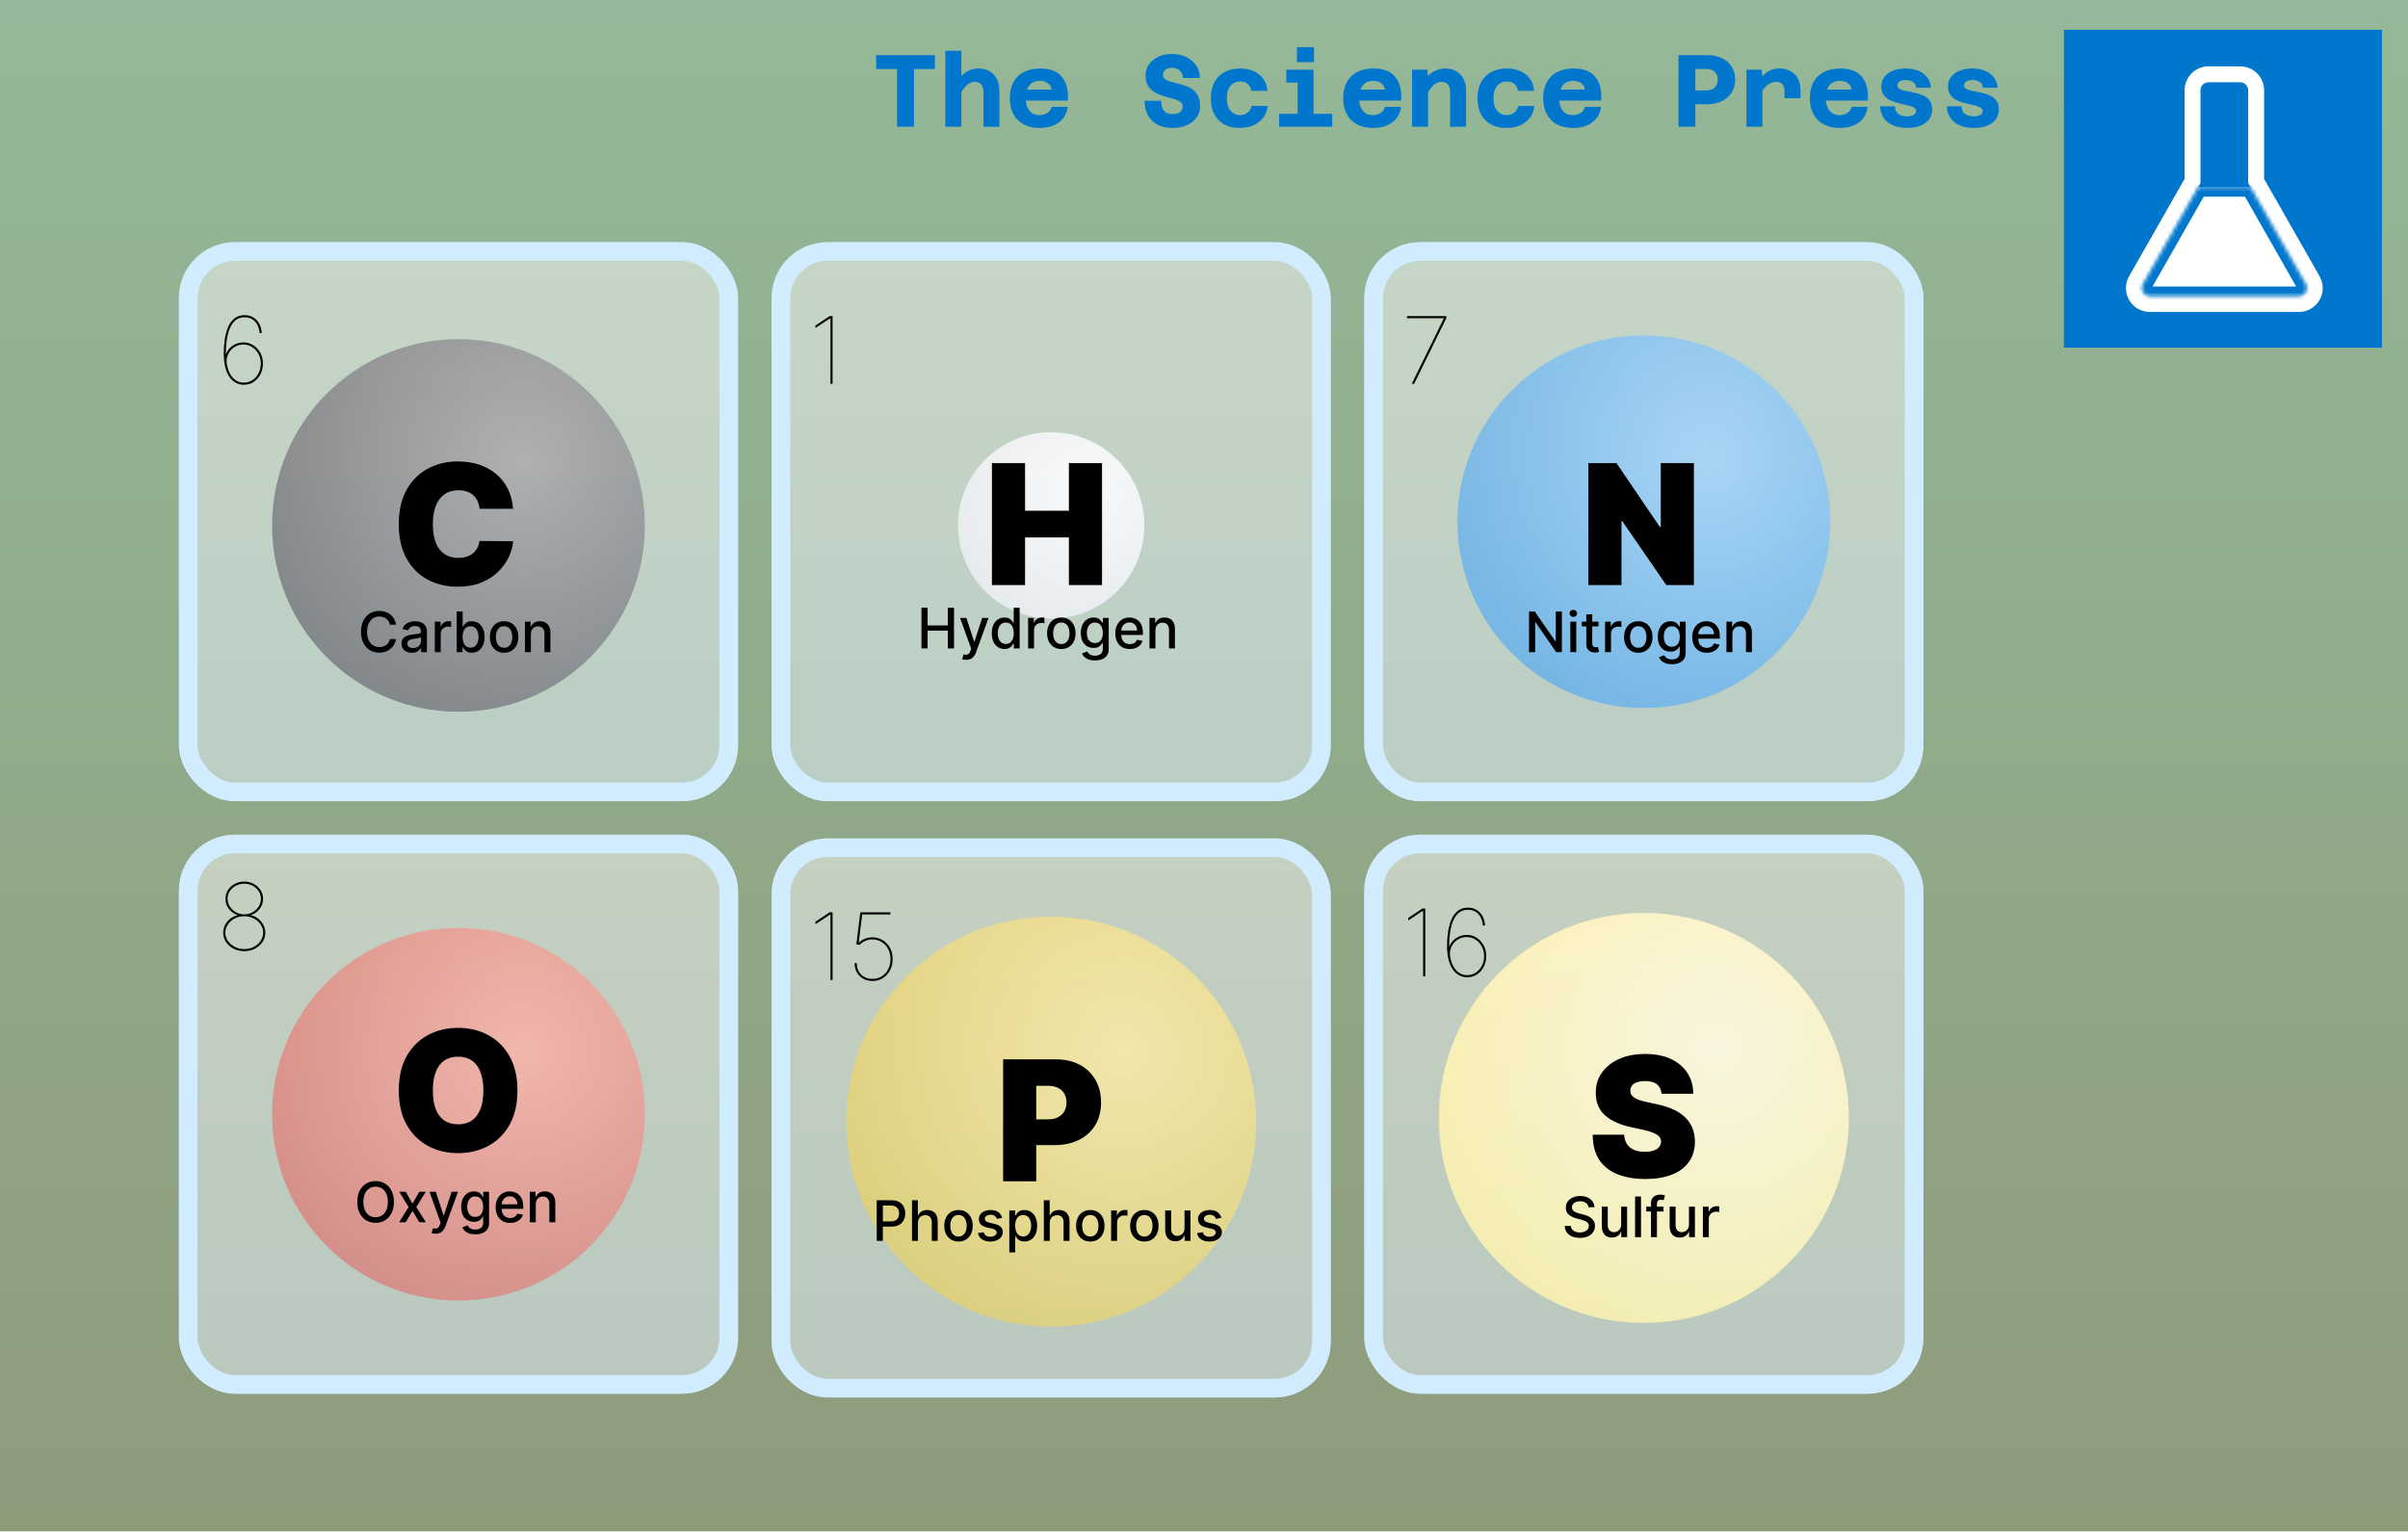 <svg width="646" height="411" viewBox="0 0 646 411" fill="none" xmlns="http://www.w3.org/2000/svg">
<g filter="url(#filter0_n_311_677)">
<rect width="646" height="411" fill="url(#paint0_linear_311_677)"/>
</g>
<circle cx="123" cy="299" r="50" fill="url(#paint1_radial_311_677)"/>
<g filter="url(#filter1_n_311_677)">
<rect x="48" y="224" width="150" height="150" rx="15" fill="url(#paint2_linear_311_677)" fill-opacity="0.5"/>
<rect x="50.5" y="226.5" width="145" height="145" rx="12.5" stroke="#D2ECFF" stroke-width="5"/>
</g>
<path d="M138.814 292.636C138.814 296.28 138.105 299.353 136.689 301.857C135.272 304.35 133.359 306.241 130.952 307.53C128.544 308.808 125.859 309.447 122.898 309.447C119.915 309.447 117.219 308.803 114.812 307.514C112.415 306.214 110.508 304.318 109.091 301.825C107.685 299.321 106.982 296.259 106.982 292.636C106.982 288.993 107.685 285.925 109.091 283.432C110.508 280.928 112.415 279.037 114.812 277.759C117.219 276.47 119.915 275.825 122.898 275.825C125.859 275.825 128.544 276.47 130.952 277.759C133.359 279.037 135.272 280.928 136.689 283.432C138.105 285.925 138.814 288.993 138.814 292.636ZM129.673 292.636C129.673 290.676 129.412 289.025 128.89 287.683C128.379 286.33 127.617 285.307 126.605 284.614C125.604 283.911 124.368 283.56 122.898 283.56C121.428 283.56 120.186 283.911 119.174 284.614C118.173 285.307 117.411 286.33 116.889 287.683C116.378 289.025 116.122 290.676 116.122 292.636C116.122 294.597 116.378 296.253 116.889 297.606C117.411 298.949 118.173 299.971 119.174 300.674C120.186 301.367 121.428 301.713 122.898 301.713C124.368 301.713 125.604 301.367 126.605 300.674C127.617 299.971 128.379 298.949 128.89 297.606C129.412 296.253 129.673 294.597 129.673 292.636Z" fill="black"/>
<path d="M105.675 322.545C105.675 323.71 105.462 324.712 105.036 325.55C104.609 326.384 104.025 327.027 103.283 327.478C102.544 327.925 101.705 328.149 100.763 328.149C99.819 328.149 98.975 327.925 98.233 327.478C97.495 327.027 96.912 326.382 96.486 325.544C96.06 324.706 95.847 323.707 95.847 322.545C95.847 321.381 96.06 320.381 96.486 319.547C96.912 318.708 97.495 318.066 98.233 317.618C98.975 317.167 99.819 316.942 100.763 316.942C101.705 316.942 102.544 317.167 103.283 317.618C104.025 318.066 104.609 318.708 105.036 319.547C105.462 320.381 105.675 321.381 105.675 322.545ZM104.045 322.545C104.045 321.658 103.901 320.91 103.613 320.303C103.329 319.692 102.939 319.23 102.441 318.918C101.948 318.602 101.388 318.444 100.763 318.444C100.135 318.444 99.574 318.602 99.08 318.918C98.587 319.23 98.196 319.692 97.908 320.303C97.624 320.91 97.482 321.658 97.482 322.545C97.482 323.433 97.624 324.183 97.908 324.793C98.196 325.401 98.587 325.862 99.08 326.178C99.574 326.491 100.135 326.647 100.763 326.647C101.388 326.647 101.948 326.491 102.441 326.178C102.939 325.862 103.329 325.401 103.613 324.793C103.901 324.183 104.045 323.433 104.045 322.545ZM108.856 319.818L110.662 323.004L112.484 319.818H114.225L111.674 323.909L114.247 328H112.505L110.662 324.942L108.824 328H107.077L109.623 323.909L107.109 319.818H108.856ZM116.867 331.068C116.63 331.068 116.413 331.049 116.218 331.01C116.022 330.974 115.877 330.935 115.781 330.892L116.164 329.587C116.456 329.665 116.715 329.699 116.942 329.689C117.169 329.678 117.37 329.593 117.544 329.433C117.722 329.273 117.878 329.012 118.013 328.65L118.21 328.107L115.216 319.818H116.921L118.993 326.168H119.078L121.15 319.818H122.86L119.488 329.092C119.332 329.518 119.133 329.879 118.892 330.173C118.65 330.472 118.362 330.695 118.029 330.844C117.695 330.994 117.308 331.068 116.867 331.068ZM127.509 331.239C126.859 331.239 126.3 331.153 125.831 330.983C125.366 330.813 124.986 330.587 124.691 330.306C124.396 330.026 124.176 329.719 124.031 329.385L125.4 328.82C125.495 328.977 125.623 329.142 125.783 329.316C125.946 329.493 126.167 329.644 126.444 329.768C126.724 329.893 127.085 329.955 127.525 329.955C128.129 329.955 128.627 329.808 129.022 329.513C129.416 329.222 129.613 328.756 129.613 328.117V326.509H129.512C129.416 326.683 129.277 326.876 129.096 327.089C128.919 327.302 128.674 327.487 128.361 327.643C128.049 327.799 127.642 327.877 127.141 327.877C126.495 327.877 125.913 327.727 125.394 327.425C124.879 327.119 124.471 326.67 124.169 326.077C123.871 325.48 123.722 324.747 123.722 323.877C123.722 323.007 123.869 322.261 124.164 321.64C124.462 321.018 124.87 320.543 125.389 320.212C125.907 319.879 126.495 319.712 127.152 319.712C127.66 319.712 128.07 319.797 128.382 319.967C128.695 320.134 128.938 320.33 129.112 320.553C129.29 320.777 129.426 320.974 129.522 321.145H129.64V319.818H131.2V328.181C131.2 328.884 131.037 329.461 130.71 329.912C130.384 330.363 129.941 330.697 129.384 330.914C128.83 331.13 128.205 331.239 127.509 331.239ZM127.493 326.556C127.951 326.556 128.338 326.45 128.654 326.237C128.974 326.02 129.215 325.711 129.379 325.31C129.545 324.905 129.629 324.42 129.629 323.856C129.629 323.305 129.547 322.821 129.384 322.402C129.221 321.983 128.981 321.656 128.665 321.422C128.349 321.184 127.958 321.065 127.493 321.065C127.013 321.065 126.614 321.189 126.294 321.438C125.975 321.683 125.733 322.016 125.57 322.439C125.41 322.862 125.33 323.334 125.33 323.856C125.33 324.392 125.412 324.863 125.575 325.267C125.739 325.672 125.98 325.988 126.3 326.216C126.623 326.443 127.021 326.556 127.493 326.556ZM136.863 328.165C136.056 328.165 135.362 327.993 134.78 327.648C134.201 327.3 133.754 326.812 133.438 326.184C133.125 325.551 132.969 324.811 132.969 323.962C132.969 323.124 133.125 322.386 133.438 321.746C133.754 321.107 134.194 320.608 134.759 320.25C135.327 319.891 135.991 319.712 136.751 319.712C137.212 319.712 137.66 319.788 138.093 319.941C138.526 320.093 138.915 320.333 139.26 320.66C139.604 320.987 139.876 321.411 140.075 321.933C140.273 322.451 140.373 323.082 140.373 323.824V324.388H133.869V323.195H138.812C138.812 322.776 138.727 322.405 138.556 322.082C138.386 321.755 138.146 321.498 137.837 321.31C137.532 321.121 137.173 321.027 136.761 321.027C136.314 321.027 135.923 321.137 135.589 321.358C135.259 321.574 135.004 321.858 134.822 322.21C134.645 322.558 134.556 322.936 134.556 323.344V324.277C134.556 324.824 134.652 325.289 134.844 325.672C135.039 326.056 135.311 326.349 135.659 326.551C136.007 326.75 136.413 326.849 136.879 326.849C137.18 326.849 137.456 326.807 137.704 326.722C137.953 326.633 138.168 326.501 138.349 326.327C138.53 326.153 138.668 325.939 138.764 325.683L140.272 325.955C140.151 326.398 139.934 326.787 139.622 327.121C139.313 327.451 138.924 327.709 138.455 327.893C137.99 328.075 137.459 328.165 136.863 328.165ZM143.733 323.142V328H142.14V319.818H143.669V321.15H143.77C143.958 320.717 144.253 320.369 144.654 320.106C145.059 319.843 145.569 319.712 146.183 319.712C146.741 319.712 147.229 319.829 147.648 320.063C148.067 320.294 148.392 320.638 148.623 321.097C148.853 321.555 148.969 322.121 148.969 322.796V328H147.376V322.988C147.376 322.395 147.222 321.931 146.913 321.597C146.604 321.26 146.179 321.091 145.64 321.091C145.27 321.091 144.942 321.171 144.654 321.331C144.37 321.491 144.145 321.725 143.978 322.034C143.814 322.339 143.733 322.709 143.733 323.142Z" fill="black"/>
<path d="M65.528 255.249C64.487 255.249 63.537 255.027 62.679 254.583C61.826 254.139 61.146 253.544 60.637 252.798C60.134 252.053 59.882 251.224 59.882 250.312C59.882 249.59 60.045 248.904 60.37 248.253C60.702 247.602 61.155 247.045 61.729 246.584C62.309 246.116 62.972 245.797 63.717 245.625V245.554C62.776 245.228 62.001 244.669 61.391 243.876C60.788 243.083 60.486 242.186 60.486 241.186C60.486 240.322 60.711 239.544 61.16 238.851C61.616 238.153 62.226 237.599 62.989 237.191C63.753 236.777 64.599 236.57 65.528 236.57C66.446 236.57 67.286 236.774 68.05 237.182C68.813 237.591 69.423 238.144 69.879 238.842C70.34 239.535 70.571 240.316 70.571 241.186C70.571 242.174 70.272 243.071 69.674 243.876C69.077 244.675 68.298 245.234 67.34 245.554V245.625C68.085 245.785 68.745 246.098 69.319 246.566C69.899 247.034 70.352 247.596 70.678 248.253C71.009 248.904 71.175 249.59 71.175 250.312C71.175 251.224 70.92 252.053 70.411 252.798C69.908 253.544 69.228 254.139 68.369 254.583C67.517 255.027 66.57 255.249 65.528 255.249ZM65.528 254.68C66.475 254.68 67.331 254.482 68.094 254.086C68.864 253.683 69.473 253.15 69.923 252.488C70.379 251.819 70.606 251.082 70.606 250.277C70.606 249.472 70.379 248.738 69.923 248.075C69.473 247.406 68.864 246.874 68.094 246.477C67.331 246.075 66.475 245.874 65.528 245.874C64.581 245.874 63.723 246.075 62.954 246.477C62.19 246.874 61.581 247.406 61.125 248.075C60.675 248.738 60.45 249.472 60.45 250.277C60.45 251.082 60.675 251.819 61.125 252.488C61.581 253.15 62.193 253.683 62.963 254.086C63.732 254.482 64.587 254.68 65.528 254.68ZM65.528 245.376C66.351 245.376 67.1 245.184 67.775 244.799C68.449 244.415 68.988 243.906 69.39 243.272C69.799 242.633 70.003 241.938 70.003 241.186C70.003 240.429 69.799 239.745 69.39 239.135C68.988 238.52 68.449 238.034 67.775 237.679C67.1 237.318 66.351 237.138 65.528 237.138C64.712 237.138 63.963 237.318 63.282 237.679C62.608 238.034 62.066 238.52 61.658 239.135C61.255 239.745 61.054 240.429 61.054 241.186C61.054 241.938 61.255 242.633 61.658 243.272C62.066 243.906 62.608 244.415 63.282 244.799C63.963 245.184 64.712 245.376 65.528 245.376Z" fill="black"/>
<circle cx="123" cy="141" r="50" fill="url(#paint3_radial_311_677)"/>
<g filter="url(#filter2_n_311_677)">
<rect x="48" y="65" width="150" height="150" rx="15" fill="url(#paint4_linear_311_677)" fill-opacity="0.5"/>
<rect x="50.5" y="67.5" width="145" height="145" rx="12.5" stroke="#D2ECFF" stroke-width="5"/>
</g>
<path d="M137.663 136.545H128.651C128.587 135.8 128.416 135.123 128.139 134.516C127.873 133.909 127.5 133.387 127.021 132.95C126.552 132.502 125.982 132.162 125.311 131.927C124.64 131.682 123.878 131.56 123.026 131.56C121.534 131.56 120.272 131.922 119.238 132.646C118.216 133.371 117.438 134.409 116.905 135.762C116.383 137.115 116.122 138.74 116.122 140.636C116.122 142.639 116.388 144.317 116.921 145.67C117.464 147.012 118.248 148.025 119.27 148.706C120.293 149.377 121.523 149.713 122.962 149.713C123.782 149.713 124.517 149.612 125.167 149.409C125.817 149.196 126.381 148.893 126.861 148.499C127.34 148.104 127.729 147.63 128.027 147.076C128.336 146.512 128.544 145.878 128.651 145.175L137.663 145.239C137.557 146.624 137.168 148.035 136.497 149.473C135.826 150.901 134.872 152.222 133.636 153.436C132.411 154.64 130.893 155.61 129.082 156.345C127.271 157.08 125.167 157.447 122.77 157.447C119.766 157.447 117.07 156.803 114.684 155.514C112.308 154.225 110.428 152.328 109.043 149.825C107.669 147.321 106.982 144.259 106.982 140.636C106.982 136.993 107.685 133.925 109.091 131.432C110.497 128.928 112.393 127.037 114.78 125.759C117.166 124.47 119.83 123.825 122.77 123.825C124.837 123.825 126.738 124.108 128.475 124.672C130.211 125.237 131.735 126.062 133.045 127.149C134.355 128.225 135.41 129.551 136.209 131.128C137.008 132.705 137.493 134.511 137.663 136.545Z" fill="black"/>
<path d="M106.259 167.638H104.597C104.533 167.283 104.414 166.971 104.24 166.701C104.066 166.431 103.853 166.202 103.601 166.014C103.349 165.826 103.067 165.684 102.754 165.588C102.445 165.492 102.117 165.444 101.769 165.444C101.14 165.444 100.577 165.602 100.08 165.918C99.587 166.234 99.196 166.697 98.908 167.308C98.624 167.919 98.482 168.665 98.482 169.545C98.482 170.433 98.624 171.183 98.908 171.793C99.196 172.404 99.588 172.866 100.086 173.178C100.583 173.491 101.142 173.647 101.763 173.647C102.108 173.647 102.435 173.601 102.744 173.509C103.056 173.413 103.338 173.272 103.591 173.088C103.843 172.903 104.056 172.678 104.23 172.411C104.407 172.141 104.53 171.832 104.597 171.484L106.259 171.49C106.17 172.026 105.998 172.52 105.743 172.971C105.49 173.418 105.165 173.805 104.768 174.132C104.374 174.455 103.923 174.705 103.415 174.883C102.907 175.06 102.353 175.149 101.753 175.149C100.808 175.149 99.967 174.925 99.228 174.478C98.489 174.027 97.907 173.382 97.481 172.544C97.058 171.706 96.847 170.707 96.847 169.545C96.847 168.381 97.06 167.381 97.486 166.547C97.912 165.708 98.495 165.066 99.233 164.618C99.972 164.167 100.812 163.942 101.753 163.942C102.332 163.942 102.871 164.025 103.372 164.192C103.876 164.355 104.329 164.597 104.73 164.917C105.132 165.233 105.464 165.62 105.727 166.078C105.989 166.532 106.167 167.053 106.259 167.638ZM110.482 175.181C109.964 175.181 109.495 175.085 109.076 174.893C108.657 174.698 108.325 174.416 108.08 174.047C107.838 173.677 107.717 173.224 107.717 172.688C107.717 172.227 107.806 171.847 107.984 171.548C108.161 171.25 108.401 171.014 108.703 170.84C109.005 170.666 109.342 170.534 109.715 170.446C110.088 170.357 110.468 170.289 110.855 170.243C111.345 170.186 111.743 170.14 112.048 170.105C112.353 170.066 112.575 170.004 112.714 169.918C112.852 169.833 112.922 169.695 112.922 169.503V169.466C112.922 169 112.79 168.64 112.527 168.384C112.268 168.129 111.881 168.001 111.366 168.001C110.83 168.001 110.407 168.12 110.098 168.358C109.793 168.592 109.582 168.853 109.465 169.141L107.968 168.8C108.145 168.303 108.405 167.901 108.745 167.596C109.09 167.287 109.486 167.063 109.933 166.925C110.381 166.783 110.851 166.712 111.345 166.712C111.672 166.712 112.018 166.751 112.384 166.829C112.753 166.903 113.097 167.042 113.417 167.244C113.74 167.447 114.005 167.736 114.211 168.113C114.417 168.485 114.52 168.97 114.52 169.567V175H112.964V173.881H112.9C112.797 174.087 112.643 174.29 112.437 174.489C112.231 174.687 111.966 174.853 111.643 174.984C111.32 175.115 110.933 175.181 110.482 175.181ZM110.828 173.903C111.269 173.903 111.645 173.816 111.957 173.642C112.274 173.468 112.513 173.24 112.677 172.96C112.843 172.676 112.927 172.372 112.927 172.049V170.994C112.87 171.051 112.76 171.104 112.597 171.154C112.437 171.2 112.254 171.241 112.048 171.277C111.842 171.309 111.641 171.339 111.446 171.367C111.251 171.392 111.087 171.413 110.956 171.431C110.647 171.47 110.365 171.536 110.109 171.628C109.857 171.721 109.655 171.854 109.502 172.028C109.353 172.198 109.278 172.425 109.278 172.71C109.278 173.104 109.424 173.402 109.715 173.604C110.006 173.803 110.377 173.903 110.828 173.903ZM116.641 175V166.818H118.18V168.118H118.266C118.415 167.678 118.678 167.331 119.054 167.079C119.434 166.824 119.864 166.696 120.343 166.696C120.442 166.696 120.56 166.699 120.695 166.706C120.833 166.713 120.941 166.722 121.02 166.733V168.256C120.956 168.239 120.842 168.219 120.679 168.198C120.515 168.173 120.352 168.161 120.189 168.161C119.812 168.161 119.477 168.24 119.182 168.4C118.891 168.556 118.66 168.775 118.489 169.055C118.319 169.332 118.234 169.648 118.234 170.004V175H116.641ZM122.526 175V164.091H124.118V168.145H124.214C124.307 167.974 124.44 167.777 124.614 167.553C124.788 167.33 125.029 167.134 125.338 166.967C125.647 166.797 126.055 166.712 126.563 166.712C127.224 166.712 127.813 166.879 128.332 167.212C128.85 167.546 129.257 168.027 129.552 168.656C129.85 169.284 129.999 170.041 129.999 170.925C129.999 171.809 129.852 172.567 129.557 173.2C129.262 173.828 128.857 174.313 128.342 174.654C127.828 174.991 127.24 175.16 126.579 175.16C126.082 175.16 125.676 175.076 125.359 174.909C125.047 174.743 124.802 174.547 124.624 174.324C124.447 174.1 124.31 173.901 124.214 173.727H124.081V175H122.526ZM124.086 170.909C124.086 171.484 124.17 171.989 124.337 172.422C124.504 172.855 124.745 173.194 125.061 173.439C125.377 173.681 125.764 173.801 126.222 173.801C126.698 173.801 127.096 173.675 127.416 173.423C127.735 173.168 127.977 172.821 128.14 172.385C128.307 171.948 128.39 171.456 128.39 170.909C128.39 170.369 128.309 169.885 128.145 169.455C127.986 169.025 127.744 168.686 127.421 168.438C127.101 168.189 126.702 168.065 126.222 168.065C125.761 168.065 125.37 168.184 125.051 168.422C124.734 168.659 124.495 168.991 124.331 169.418C124.168 169.844 124.086 170.341 124.086 170.909ZM135.234 175.165C134.467 175.165 133.797 174.989 133.226 174.638C132.654 174.286 132.21 173.794 131.894 173.162C131.578 172.53 131.42 171.792 131.42 170.946C131.42 170.098 131.578 169.355 131.894 168.72C132.21 168.084 132.654 167.591 133.226 167.239C133.797 166.887 134.467 166.712 135.234 166.712C136.001 166.712 136.67 166.887 137.242 167.239C137.814 167.591 138.258 168.084 138.574 168.72C138.89 169.355 139.048 170.098 139.048 170.946C139.048 171.792 138.89 172.53 138.574 173.162C138.258 173.794 137.814 174.286 137.242 174.638C136.67 174.989 136.001 175.165 135.234 175.165ZM135.239 173.828C135.736 173.828 136.148 173.697 136.475 173.434C136.802 173.171 137.043 172.821 137.199 172.385C137.359 171.948 137.439 171.467 137.439 170.941C137.439 170.419 137.359 169.94 137.199 169.503C137.043 169.062 136.802 168.709 136.475 168.443C136.148 168.176 135.736 168.043 135.239 168.043C134.738 168.043 134.323 168.176 133.993 168.443C133.666 168.709 133.423 169.062 133.263 169.503C133.107 169.94 133.029 170.419 133.029 170.941C133.029 171.467 133.107 171.948 133.263 172.385C133.423 172.821 133.666 173.171 133.993 173.434C134.323 173.697 134.738 173.828 135.239 173.828ZM142.418 170.142V175H140.826V166.818H142.354V168.15H142.456C142.644 167.717 142.938 167.369 143.34 167.106C143.745 166.843 144.254 166.712 144.869 166.712C145.426 166.712 145.914 166.829 146.333 167.063C146.752 167.294 147.077 167.638 147.308 168.097C147.539 168.555 147.654 169.121 147.654 169.796V175H146.062V169.988C146.062 169.395 145.907 168.931 145.598 168.597C145.289 168.26 144.865 168.091 144.325 168.091C143.956 168.091 143.627 168.171 143.34 168.331C143.056 168.491 142.83 168.725 142.663 169.034C142.5 169.339 142.418 169.709 142.418 170.142Z" fill="black"/>
<path d="M65.422 103.249C64.653 103.249 63.939 103.074 63.282 102.725C62.625 102.376 62.051 101.852 61.56 101.153C61.075 100.449 60.696 99.564 60.424 98.499C60.157 97.434 60.024 96.188 60.024 94.761C60.024 93.536 60.11 92.323 60.282 91.121C60.459 89.914 60.755 88.816 61.169 87.828C61.584 86.839 62.152 86.049 62.874 85.457C63.596 84.865 64.504 84.57 65.599 84.57C66.499 84.57 67.283 84.774 67.952 85.182C68.621 85.585 69.151 86.147 69.541 86.869C69.932 87.585 70.157 88.417 70.216 89.364H69.648C69.559 88.115 69.159 87.1 68.449 86.319C67.745 85.531 66.795 85.138 65.599 85.138C63.942 85.138 62.693 85.987 61.853 87.686C61.013 89.378 60.592 91.82 60.592 95.01H60.663C60.859 94.406 61.187 93.871 61.649 93.403C62.116 92.93 62.67 92.56 63.309 92.293C63.948 92.021 64.617 91.885 65.315 91.885C66.268 91.885 67.138 92.133 67.925 92.631C68.719 93.128 69.352 93.805 69.825 94.664C70.299 95.522 70.535 96.49 70.535 97.567C70.535 98.573 70.32 99.508 69.887 100.372C69.461 101.236 68.864 101.932 68.094 102.458C67.331 102.985 66.44 103.249 65.422 103.249ZM65.422 102.68C66.298 102.68 67.076 102.45 67.757 101.988C68.443 101.526 68.982 100.908 69.373 100.132C69.769 99.357 69.967 98.502 69.967 97.567C69.967 96.608 69.757 95.744 69.337 94.974C68.923 94.199 68.36 93.587 67.65 93.137C66.946 92.681 66.156 92.453 65.28 92.453C64.587 92.453 63.945 92.598 63.353 92.888C62.761 93.172 62.255 93.566 61.835 94.069C61.421 94.566 61.125 95.137 60.947 95.782C60.77 96.427 60.746 97.105 60.876 97.815C61.078 98.881 61.391 99.774 61.818 100.496C62.249 101.219 62.77 101.763 63.38 102.13C63.995 102.497 64.676 102.68 65.422 102.68Z" fill="black"/>
<circle cx="282" cy="141" r="25" fill="url(#paint5_radial_311_677)"/>
<g filter="url(#filter3_n_311_677)">
<rect x="207" y="65" width="150" height="150" rx="15" fill="url(#paint6_linear_311_677)" fill-opacity="0.5"/>
<rect x="209.5" y="67.5" width="145" height="145" rx="12.5" stroke="#D2ECFF" stroke-width="5"/>
</g>
<path d="M266.109 157V124.273H274.994V137.057H286.756V124.273H295.641V157H286.756V144.216H274.994V157H266.109Z" fill="black"/>
<path d="M247.199 174V163.091H248.844V167.832H254.283V163.091H255.934V174H254.283V169.243H248.844V174H247.199ZM259.21 177.068C258.972 177.068 258.756 177.049 258.56 177.01C258.365 176.974 258.219 176.935 258.124 176.892L258.507 175.587C258.798 175.665 259.058 175.699 259.285 175.689C259.512 175.678 259.713 175.593 259.887 175.433C260.064 175.273 260.221 175.012 260.355 174.65L260.553 174.107L257.559 165.818H259.263L261.336 172.168H261.421L263.493 165.818H265.203L261.831 175.092C261.675 175.518 261.476 175.879 261.234 176.173C260.993 176.472 260.705 176.695 260.371 176.844C260.038 176.994 259.651 177.068 259.21 177.068ZM269.484 174.16C268.824 174.16 268.234 173.991 267.716 173.654C267.201 173.313 266.796 172.828 266.501 172.2C266.21 171.567 266.064 170.809 266.064 169.925C266.064 169.041 266.212 168.284 266.506 167.656C266.805 167.027 267.213 166.546 267.732 166.212C268.25 165.879 268.838 165.712 269.495 165.712C270.003 165.712 270.411 165.797 270.72 165.967C271.032 166.134 271.274 166.33 271.444 166.553C271.618 166.777 271.753 166.974 271.849 167.145H271.945V163.091H273.538V174H271.982V172.727H271.849C271.753 172.901 271.615 173.1 271.434 173.324C271.256 173.547 271.011 173.743 270.699 173.909C270.386 174.076 269.981 174.16 269.484 174.16ZM269.836 172.801C270.294 172.801 270.681 172.681 270.997 172.439C271.316 172.194 271.558 171.855 271.721 171.422C271.888 170.989 271.972 170.484 271.972 169.909C271.972 169.341 271.89 168.844 271.727 168.418C271.563 167.991 271.324 167.659 271.008 167.422C270.691 167.184 270.301 167.065 269.836 167.065C269.356 167.065 268.957 167.189 268.637 167.438C268.318 167.686 268.076 168.025 267.913 168.455C267.753 168.885 267.673 169.369 267.673 169.909C267.673 170.456 267.755 170.948 267.918 171.385C268.081 171.821 268.323 172.168 268.642 172.423C268.966 172.675 269.363 172.801 269.836 172.801ZM275.811 174V165.818H277.35V167.118H277.436C277.585 166.678 277.847 166.331 278.224 166.079C278.604 165.824 279.034 165.696 279.513 165.696C279.612 165.696 279.73 165.699 279.865 165.706C280.003 165.713 280.111 165.722 280.189 165.733V167.256C280.126 167.239 280.012 167.219 279.849 167.198C279.685 167.173 279.522 167.161 279.358 167.161C278.982 167.161 278.646 167.24 278.352 167.4C278.061 167.556 277.83 167.775 277.659 168.055C277.489 168.332 277.404 168.648 277.404 169.004V174H275.811ZM284.721 174.165C283.954 174.165 283.285 173.989 282.713 173.638C282.141 173.286 281.697 172.794 281.381 172.162C281.065 171.53 280.907 170.792 280.907 169.946C280.907 169.098 281.065 168.355 281.381 167.72C281.697 167.084 282.141 166.591 282.713 166.239C283.285 165.887 283.954 165.712 284.721 165.712C285.488 165.712 286.158 165.887 286.729 166.239C287.301 166.591 287.745 167.084 288.061 167.72C288.377 168.355 288.535 169.098 288.535 169.946C288.535 170.792 288.377 171.53 288.061 172.162C287.745 172.794 287.301 173.286 286.729 173.638C286.158 173.989 285.488 174.165 284.721 174.165ZM284.726 172.828C285.224 172.828 285.636 172.697 285.962 172.434C286.289 172.171 286.53 171.821 286.687 171.385C286.847 170.948 286.926 170.467 286.926 169.941C286.926 169.419 286.847 168.94 286.687 168.503C286.53 168.062 286.289 167.709 285.962 167.443C285.636 167.176 285.224 167.043 284.726 167.043C284.226 167.043 283.81 167.176 283.48 167.443C283.153 167.709 282.91 168.062 282.75 168.503C282.594 168.94 282.516 169.419 282.516 169.941C282.516 170.467 282.594 170.948 282.75 171.385C282.91 171.821 283.153 172.171 283.48 172.434C283.81 172.697 284.226 172.828 284.726 172.828ZM293.743 177.239C293.093 177.239 292.534 177.153 292.065 176.983C291.6 176.813 291.22 176.587 290.925 176.306C290.631 176.026 290.411 175.719 290.265 175.385L291.634 174.82C291.73 174.977 291.858 175.142 292.017 175.316C292.181 175.493 292.401 175.644 292.678 175.768C292.958 175.893 293.319 175.955 293.759 175.955C294.363 175.955 294.862 175.808 295.256 175.513C295.65 175.222 295.847 174.756 295.847 174.117V172.509H295.746C295.65 172.683 295.512 172.876 295.331 173.089C295.153 173.302 294.908 173.487 294.596 173.643C294.283 173.799 293.876 173.877 293.376 173.877C292.729 173.877 292.147 173.727 291.629 173.425C291.114 173.119 290.705 172.67 290.403 172.077C290.105 171.48 289.956 170.747 289.956 169.877C289.956 169.007 290.103 168.261 290.398 167.64C290.696 167.018 291.105 166.543 291.623 166.212C292.142 165.879 292.729 165.712 293.386 165.712C293.894 165.712 294.304 165.797 294.617 165.967C294.929 166.134 295.173 166.33 295.347 166.553C295.524 166.777 295.661 166.974 295.757 167.145H295.874V165.818H297.435V174.181C297.435 174.884 297.271 175.461 296.945 175.912C296.618 176.363 296.176 176.697 295.618 176.914C295.064 177.13 294.439 177.239 293.743 177.239ZM293.727 172.556C294.185 172.556 294.572 172.45 294.888 172.237C295.208 172.02 295.45 171.711 295.613 171.31C295.78 170.905 295.863 170.42 295.863 169.856C295.863 169.305 295.782 168.821 295.618 168.402C295.455 167.983 295.215 167.656 294.899 167.422C294.583 167.184 294.192 167.065 293.727 167.065C293.248 167.065 292.848 167.189 292.529 167.438C292.209 167.683 291.968 168.016 291.804 168.439C291.645 168.862 291.565 169.334 291.565 169.856C291.565 170.392 291.646 170.863 291.81 171.267C291.973 171.672 292.214 171.988 292.534 172.216C292.857 172.443 293.255 172.556 293.727 172.556ZM303.097 174.165C302.291 174.165 301.597 173.993 301.014 173.648C300.435 173.3 299.988 172.812 299.672 172.184C299.359 171.551 299.203 170.811 299.203 169.962C299.203 169.124 299.359 168.386 299.672 167.746C299.988 167.107 300.428 166.608 300.993 166.25C301.561 165.891 302.225 165.712 302.985 165.712C303.447 165.712 303.894 165.788 304.327 165.941C304.761 166.093 305.15 166.333 305.494 166.66C305.838 166.987 306.11 167.411 306.309 167.933C306.508 168.451 306.607 169.082 306.607 169.824V170.388H300.103V169.195H305.047C305.047 168.776 304.961 168.405 304.791 168.082C304.62 167.755 304.381 167.498 304.072 167.31C303.766 167.121 303.408 167.027 302.996 167.027C302.548 167.027 302.158 167.137 301.824 167.358C301.494 167.574 301.238 167.858 301.057 168.21C300.879 168.558 300.79 168.936 300.79 169.344V170.277C300.79 170.824 300.886 171.289 301.078 171.672C301.273 172.056 301.545 172.349 301.893 172.551C302.241 172.75 302.648 172.849 303.113 172.849C303.415 172.849 303.69 172.807 303.939 172.722C304.187 172.633 304.402 172.501 304.583 172.327C304.764 172.153 304.903 171.939 304.999 171.683L306.506 171.955C306.385 172.398 306.169 172.787 305.856 173.121C305.547 173.451 305.158 173.709 304.69 173.893C304.224 174.075 303.694 174.165 303.097 174.165ZM309.967 169.142V174H308.374V165.818H309.903V167.15H310.004C310.193 166.717 310.487 166.369 310.889 166.106C311.293 165.843 311.803 165.712 312.417 165.712C312.975 165.712 313.463 165.829 313.882 166.063C314.301 166.294 314.626 166.638 314.857 167.097C315.088 167.555 315.203 168.121 315.203 168.796V174H313.611V168.988C313.611 168.395 313.456 167.931 313.147 167.597C312.838 167.26 312.414 167.091 311.874 167.091C311.505 167.091 311.176 167.171 310.889 167.331C310.604 167.491 310.379 167.725 310.212 168.034C310.049 168.339 309.967 168.709 309.967 169.142Z" fill="black"/>
<path d="M223.357 84.818V103H222.788V85.422H222.682L218.776 88.014V87.34L222.575 84.818H223.357Z" fill="black"/>
<circle cx="441" cy="140" r="50" fill="url(#paint7_radial_311_677)"/>
<g filter="url(#filter4_n_311_677)">
<rect x="366" y="65" width="150" height="150" rx="15" fill="url(#paint8_linear_311_677)" fill-opacity="0.5"/>
<rect x="368.5" y="67.5" width="145" height="145" rx="12.5" stroke="#D2ECFF" stroke-width="5"/>
</g>
<path d="M454.426 124.273V157H447.011L435.186 139.805H434.994V157H426.109V124.273H433.652L445.286 141.403H445.541V124.273H454.426Z" fill="black"/>
<path d="M419.004 164.091V175H417.491L411.946 166.999H411.844V175H410.199V164.091H411.722L417.272 172.102H417.374V164.091H419.004ZM421.277 175V166.818H422.869V175H421.277ZM422.081 165.556C421.804 165.556 421.566 165.463 421.367 165.279C421.172 165.091 421.074 164.867 421.074 164.608C421.074 164.345 421.172 164.121 421.367 163.936C421.566 163.748 421.804 163.654 422.081 163.654C422.358 163.654 422.594 163.748 422.79 163.936C422.988 164.121 423.088 164.345 423.088 164.608C423.088 164.867 422.988 165.091 422.79 165.279C422.594 165.463 422.358 165.556 422.081 165.556ZM428.831 166.818V168.097H424.362V166.818H428.831ZM425.561 164.858H427.153V172.598C427.153 172.907 427.2 173.139 427.292 173.295C427.384 173.448 427.503 173.553 427.649 173.61C427.798 173.663 427.96 173.69 428.134 173.69C428.261 173.69 428.373 173.681 428.469 173.663C428.565 173.645 428.64 173.631 428.693 173.62L428.98 174.936C428.888 174.972 428.757 175.007 428.586 175.043C428.416 175.082 428.203 175.103 427.947 175.107C427.528 175.114 427.137 175.039 426.775 174.883C426.413 174.727 426.12 174.485 425.896 174.158C425.673 173.832 425.561 173.422 425.561 172.928V164.858ZM430.593 175V166.818H432.133V168.118H432.218C432.367 167.678 432.63 167.331 433.006 167.079C433.386 166.824 433.816 166.696 434.295 166.696C434.395 166.696 434.512 166.699 434.647 166.706C434.785 166.713 434.894 166.722 434.972 166.733V168.256C434.908 168.239 434.794 168.219 434.631 168.198C434.467 168.173 434.304 168.161 434.141 168.161C433.764 168.161 433.429 168.24 433.134 168.4C432.843 168.556 432.612 168.775 432.441 169.055C432.271 169.332 432.186 169.648 432.186 170.004V175H430.593ZM439.503 175.165C438.736 175.165 438.067 174.989 437.495 174.638C436.923 174.286 436.48 173.794 436.164 173.162C435.847 172.53 435.689 171.792 435.689 170.946C435.689 170.098 435.847 169.355 436.164 168.72C436.48 168.084 436.923 167.591 437.495 167.239C438.067 166.887 438.736 166.712 439.503 166.712C440.27 166.712 440.94 166.887 441.512 167.239C442.083 167.591 442.527 168.084 442.843 168.72C443.159 169.355 443.317 170.098 443.317 170.946C443.317 171.792 443.159 172.53 442.843 173.162C442.527 173.794 442.083 174.286 441.512 174.638C440.94 174.989 440.27 175.165 439.503 175.165ZM439.509 173.828C440.006 173.828 440.418 173.697 440.744 173.434C441.071 173.171 441.313 172.821 441.469 172.385C441.629 171.948 441.709 171.467 441.709 170.941C441.709 170.419 441.629 169.94 441.469 169.503C441.313 169.062 441.071 168.709 440.744 168.443C440.418 168.176 440.006 168.043 439.509 168.043C439.008 168.043 438.593 168.176 438.262 168.443C437.936 168.709 437.692 169.062 437.532 169.503C437.376 169.94 437.298 170.419 437.298 170.941C437.298 171.467 437.376 171.948 437.532 172.385C437.692 172.821 437.936 173.171 438.262 173.434C438.593 173.697 439.008 173.828 439.509 173.828ZM448.525 178.239C447.876 178.239 447.316 178.153 446.848 177.983C446.382 177.813 446.002 177.587 445.708 177.306C445.413 177.026 445.193 176.719 445.047 176.385L446.416 175.82C446.512 175.977 446.64 176.142 446.8 176.316C446.963 176.493 447.183 176.644 447.46 176.768C447.741 176.893 448.101 176.955 448.541 176.955C449.145 176.955 449.644 176.808 450.038 176.513C450.432 176.222 450.63 175.756 450.63 175.117V173.509H450.528C450.432 173.683 450.294 173.876 450.113 174.089C449.935 174.302 449.69 174.487 449.378 174.643C449.065 174.799 448.659 174.877 448.158 174.877C447.512 174.877 446.929 174.727 446.411 174.425C445.896 174.119 445.487 173.67 445.186 173.077C444.887 172.48 444.738 171.747 444.738 170.877C444.738 170.007 444.886 169.261 445.18 168.64C445.479 168.018 445.887 167.543 446.405 167.212C446.924 166.879 447.512 166.712 448.169 166.712C448.676 166.712 449.087 166.797 449.399 166.967C449.712 167.134 449.955 167.33 450.129 167.553C450.306 167.777 450.443 167.974 450.539 168.145H450.656V166.818H452.217V175.181C452.217 175.884 452.054 176.461 451.727 176.912C451.4 177.363 450.958 177.697 450.4 177.914C449.847 178.13 449.222 178.239 448.525 178.239ZM448.509 173.556C448.968 173.556 449.355 173.45 449.671 173.237C449.99 173.02 450.232 172.711 450.395 172.31C450.562 171.905 450.646 171.42 450.646 170.856C450.646 170.305 450.564 169.821 450.4 169.402C450.237 168.983 449.997 168.656 449.681 168.422C449.365 168.184 448.975 168.065 448.509 168.065C448.03 168.065 447.631 168.189 447.311 168.438C446.991 168.683 446.75 169.016 446.587 169.439C446.427 169.862 446.347 170.334 446.347 170.856C446.347 171.392 446.429 171.863 446.592 172.267C446.755 172.672 446.997 172.988 447.316 173.216C447.639 173.443 448.037 173.556 448.509 173.556ZM457.879 175.165C457.073 175.165 456.379 174.993 455.796 174.648C455.218 174.3 454.77 173.812 454.454 173.184C454.142 172.551 453.985 171.811 453.985 170.962C453.985 170.124 454.142 169.386 454.454 168.746C454.77 168.107 455.21 167.608 455.775 167.25C456.343 166.891 457.007 166.712 457.767 166.712C458.229 166.712 458.676 166.788 459.11 166.941C459.543 167.093 459.932 167.333 460.276 167.66C460.621 167.987 460.892 168.411 461.091 168.933C461.29 169.451 461.389 170.082 461.389 170.824V171.388H454.886V170.195H459.829C459.829 169.776 459.744 169.405 459.573 169.082C459.403 168.755 459.163 168.498 458.854 168.31C458.549 168.121 458.19 168.027 457.778 168.027C457.331 168.027 456.94 168.137 456.606 168.358C456.276 168.574 456.02 168.858 455.839 169.21C455.661 169.558 455.573 169.936 455.573 170.344V171.277C455.573 171.824 455.669 172.289 455.86 172.672C456.056 173.056 456.327 173.349 456.675 173.551C457.023 173.75 457.43 173.849 457.895 173.849C458.197 173.849 458.472 173.807 458.721 173.722C458.969 173.633 459.184 173.501 459.365 173.327C459.546 173.153 459.685 172.939 459.781 172.683L461.288 172.955C461.168 173.398 460.951 173.787 460.638 174.121C460.329 174.451 459.941 174.709 459.472 174.893C459.007 175.075 458.476 175.165 457.879 175.165ZM464.749 170.142V175H463.157V166.818H464.685V168.15H464.787C464.975 167.717 465.27 167.369 465.671 167.106C466.076 166.843 466.585 166.712 467.2 166.712C467.757 166.712 468.245 166.829 468.664 167.063C469.083 167.294 469.408 167.638 469.639 168.097C469.87 168.555 469.985 169.121 469.985 169.796V175H468.393V169.988C468.393 169.395 468.238 168.931 467.929 168.597C467.62 168.26 467.196 168.091 466.656 168.091C466.287 168.091 465.958 168.171 465.671 168.331C465.387 168.491 465.161 168.725 464.994 169.034C464.831 169.339 464.749 169.709 464.749 170.142Z" fill="black"/>
<path d="M378.734 103L387.328 85.457V85.386H377.456V84.818H388.003V85.386L379.374 103H378.734Z" fill="black"/>
<circle cx="441" cy="300" r="55" fill="url(#paint9_radial_311_677)"/>
<g filter="url(#filter5_n_311_677)">
<rect x="366" y="224" width="150" height="150" rx="15" fill="url(#paint10_linear_311_677)" fill-opacity="0.5"/>
<rect x="368.5" y="226.5" width="145" height="145" rx="12.5" stroke="#D2ECFF" stroke-width="5"/>
</g>
<path d="M445.751 293.5C445.666 292.435 445.267 291.604 444.553 291.007C443.85 290.411 442.779 290.112 441.341 290.112C440.425 290.112 439.674 290.224 439.088 290.448C438.512 290.661 438.086 290.954 437.809 291.327C437.532 291.7 437.388 292.126 437.378 292.605C437.357 292.999 437.426 293.356 437.586 293.676C437.756 293.985 438.022 294.267 438.385 294.523C438.747 294.768 439.21 294.991 439.775 295.194C440.339 295.396 441.011 295.577 441.788 295.737L444.473 296.312C446.284 296.696 447.834 297.202 449.123 297.831C450.412 298.459 451.467 299.2 452.287 300.052C453.108 300.893 453.71 301.842 454.093 302.896C454.487 303.951 454.69 305.102 454.7 306.348C454.69 308.5 454.152 310.322 453.086 311.813C452.021 313.305 450.498 314.439 448.516 315.217C446.545 315.995 444.175 316.384 441.405 316.384C438.56 316.384 436.078 315.963 433.958 315.121C431.849 314.279 430.208 312.985 429.036 311.238C427.875 309.48 427.289 307.232 427.278 304.494H435.716C435.769 305.496 436.02 306.337 436.467 307.019C436.914 307.701 437.543 308.218 438.353 308.569C439.173 308.921 440.148 309.097 441.277 309.097C442.225 309.097 443.019 308.979 443.658 308.745C444.297 308.511 444.782 308.186 445.112 307.77C445.442 307.355 445.613 306.881 445.624 306.348C445.613 305.847 445.448 305.411 445.128 305.038C444.819 304.654 444.308 304.313 443.594 304.015C442.88 303.706 441.916 303.418 440.702 303.152L437.442 302.449C434.544 301.82 432.259 300.771 430.586 299.301C428.924 297.82 428.099 295.801 428.109 293.244C428.099 291.167 428.653 289.35 429.771 287.795C430.901 286.229 432.461 285.009 434.453 284.136C436.456 283.262 438.752 282.825 441.341 282.825C443.983 282.825 446.268 283.267 448.196 284.152C450.125 285.036 451.611 286.282 452.655 287.891C453.71 289.489 454.242 291.359 454.253 293.5H445.751Z" fill="black"/>
<path d="M426.148 323.957C426.092 323.452 425.857 323.062 425.445 322.785C425.033 322.504 424.515 322.364 423.89 322.364C423.442 322.364 423.055 322.435 422.729 322.577C422.402 322.716 422.148 322.907 421.967 323.152C421.789 323.394 421.701 323.669 421.701 323.978C421.701 324.237 421.761 324.461 421.882 324.649C422.006 324.837 422.168 324.995 422.366 325.123C422.569 325.248 422.786 325.352 423.016 325.438C423.247 325.519 423.469 325.587 423.682 325.64L424.748 325.917C425.096 326.002 425.452 326.118 425.818 326.263C426.184 326.409 426.523 326.6 426.836 326.838C427.148 327.076 427.4 327.371 427.592 327.723C427.787 328.074 427.885 328.495 427.885 328.985C427.885 329.603 427.725 330.152 427.406 330.631C427.089 331.11 426.63 331.489 426.026 331.766C425.426 332.043 424.7 332.181 423.847 332.181C423.031 332.181 422.324 332.051 421.727 331.792C421.131 331.533 420.664 331.165 420.326 330.69C419.989 330.21 419.803 329.642 419.767 328.985H421.418C421.45 329.379 421.578 329.708 421.802 329.971C422.029 330.23 422.319 330.423 422.67 330.551C423.025 330.675 423.414 330.738 423.837 330.738C424.302 330.738 424.716 330.665 425.078 330.519C425.444 330.37 425.731 330.164 425.941 329.901C426.15 329.635 426.255 329.324 426.255 328.969C426.255 328.646 426.163 328.381 425.978 328.175C425.797 327.969 425.55 327.799 425.238 327.664C424.929 327.529 424.579 327.41 424.188 327.307L422.899 326.956C422.026 326.718 421.333 326.368 420.822 325.906C420.314 325.445 420.06 324.834 420.06 324.074C420.06 323.445 420.23 322.897 420.571 322.428C420.912 321.959 421.374 321.595 421.956 321.336C422.539 321.073 423.196 320.942 423.927 320.942C424.666 320.942 425.317 321.071 425.882 321.331C426.45 321.59 426.898 321.947 427.224 322.401C427.551 322.852 427.722 323.371 427.736 323.957H426.148ZM434.907 328.607V323.818H436.505V332H434.939V330.583H434.854C434.665 331.02 434.364 331.384 433.948 331.675C433.536 331.963 433.023 332.107 432.409 332.107C431.883 332.107 431.418 331.991 431.013 331.76C430.612 331.526 430.296 331.18 430.065 330.722C429.838 330.263 429.724 329.697 429.724 329.022V323.818H431.317V328.831C431.317 329.388 431.471 329.832 431.78 330.162C432.089 330.493 432.49 330.658 432.984 330.658C433.282 330.658 433.579 330.583 433.873 330.434C434.172 330.285 434.419 330.059 434.614 329.757C434.813 329.456 434.91 329.072 434.907 328.607ZM440.238 321.091V332H438.645V321.091H440.238ZM446.274 323.818V325.097H441.65V323.818H446.274ZM442.918 332V322.87C442.918 322.359 443.03 321.934 443.254 321.597C443.478 321.256 443.774 321.002 444.143 320.835C444.513 320.665 444.914 320.58 445.347 320.58C445.667 320.58 445.94 320.606 446.168 320.659C446.395 320.709 446.563 320.755 446.674 320.798L446.301 322.087C446.226 322.066 446.13 322.041 446.013 322.012C445.896 321.98 445.754 321.964 445.587 321.964C445.2 321.964 444.923 322.06 444.756 322.252C444.593 322.444 444.511 322.721 444.511 323.083V332H442.918ZM453.1 328.607V323.818H454.698V332H453.132V330.583H453.047C452.859 331.02 452.557 331.384 452.141 331.675C451.729 331.963 451.216 332.107 450.602 332.107C450.076 332.107 449.611 331.991 449.206 331.76C448.805 331.526 448.489 331.18 448.258 330.722C448.031 330.263 447.917 329.697 447.917 329.022V323.818H449.51V328.831C449.51 329.388 449.665 329.832 449.973 330.162C450.282 330.493 450.684 330.658 451.177 330.658C451.476 330.658 451.772 330.583 452.067 330.434C452.365 330.285 452.612 330.059 452.807 329.757C453.006 329.456 453.104 329.072 453.1 328.607ZM456.838 332V323.818H458.378V325.118H458.463C458.612 324.678 458.875 324.331 459.251 324.079C459.631 323.824 460.061 323.696 460.54 323.696C460.64 323.696 460.757 323.699 460.892 323.706C461.03 323.713 461.139 323.722 461.217 323.733V325.256C461.153 325.239 461.039 325.219 460.876 325.198C460.713 325.173 460.549 325.161 460.386 325.161C460.009 325.161 459.674 325.24 459.379 325.4C459.088 325.556 458.857 325.775 458.687 326.055C458.516 326.332 458.431 326.648 458.431 327.004V332H456.838Z" fill="black"/>
<path d="M382.357 243.818V262H381.788V244.422H381.682L377.776 247.014V246.339L381.575 243.818H382.357ZM393.603 262.249C392.833 262.249 392.12 262.074 391.463 261.725C390.806 261.376 390.232 260.852 389.741 260.153C389.255 259.449 388.877 258.564 388.604 257.499C388.338 256.434 388.205 255.188 388.205 253.761C388.205 252.536 388.291 251.323 388.462 250.121C388.64 248.914 388.936 247.816 389.35 246.828C389.764 245.839 390.333 245.049 391.055 244.457C391.777 243.866 392.685 243.57 393.78 243.57C394.68 243.57 395.464 243.774 396.133 244.182C396.802 244.585 397.331 245.147 397.722 245.869C398.112 246.585 398.337 247.417 398.397 248.364H397.828C397.74 247.115 397.34 246.1 396.63 245.319C395.926 244.531 394.976 244.138 393.78 244.138C392.123 244.138 390.874 244.987 390.034 246.686C389.193 248.378 388.773 250.82 388.773 254.01H388.844C389.039 253.406 389.368 252.871 389.829 252.403C390.297 251.93 390.85 251.56 391.49 251.293C392.129 251.021 392.798 250.885 393.496 250.885C394.449 250.885 395.319 251.134 396.106 251.631C396.899 252.128 397.532 252.806 398.006 253.664C398.479 254.522 398.716 255.49 398.716 256.567C398.716 257.573 398.5 258.508 398.068 259.372C397.642 260.236 397.044 260.932 396.275 261.458C395.511 261.985 394.621 262.249 393.603 262.249ZM393.603 261.68C394.478 261.68 395.257 261.45 395.937 260.988C396.624 260.526 397.163 259.908 397.553 259.132C397.95 258.357 398.148 257.502 398.148 256.567C398.148 255.608 397.938 254.744 397.518 253.974C397.103 253.199 396.541 252.587 395.831 252.137C395.127 251.681 394.336 251.453 393.46 251.453C392.768 251.453 392.126 251.598 391.534 251.888C390.942 252.172 390.436 252.566 390.016 253.069C389.602 253.566 389.306 254.137 389.128 254.782C388.951 255.427 388.927 256.105 389.057 256.815C389.258 257.881 389.572 258.774 389.998 259.496C390.43 260.219 390.951 260.763 391.561 261.13C392.176 261.497 392.857 261.68 393.603 261.68Z" fill="black"/>
<circle cx="282" cy="301" r="55" fill="url(#paint11_radial_311_677)"/>
<g filter="url(#filter6_n_311_677)">
<rect x="207" y="225" width="150" height="150" rx="15" fill="url(#paint12_linear_311_677)" fill-opacity="0.5"/>
<rect x="209.5" y="227.5" width="145" height="145" rx="12.5" stroke="#D2ECFF" stroke-width="5"/>
</g>
<path d="M269.109 317V284.273H283.236C285.665 284.273 287.79 284.752 289.612 285.711C291.434 286.67 292.85 288.017 293.863 289.754C294.875 291.49 295.381 293.52 295.381 295.842C295.381 298.186 294.859 300.216 293.815 301.931C292.781 303.646 291.327 304.967 289.452 305.894C287.588 306.821 285.409 307.284 282.916 307.284H274.479V300.381H281.126C282.17 300.381 283.06 300.2 283.795 299.837C284.541 299.464 285.111 298.937 285.505 298.255C285.91 297.574 286.112 296.769 286.112 295.842C286.112 294.905 285.91 294.106 285.505 293.445C285.111 292.774 284.541 292.263 283.795 291.911C283.06 291.549 282.17 291.368 281.126 291.368H277.994V317H269.109Z" fill="black"/>
<path d="M235.199 333V322.091H239.087C239.936 322.091 240.639 322.245 241.196 322.554C241.754 322.863 242.171 323.286 242.448 323.822C242.725 324.355 242.864 324.955 242.864 325.623C242.864 326.294 242.723 326.897 242.443 327.434C242.166 327.966 241.747 328.389 241.186 328.701C240.628 329.01 239.927 329.165 239.082 329.165H236.408V327.769H238.933C239.469 327.769 239.904 327.677 240.238 327.492C240.571 327.304 240.816 327.048 240.973 326.725C241.129 326.402 241.207 326.034 241.207 325.623C241.207 325.211 241.129 324.845 240.973 324.525C240.816 324.206 240.57 323.955 240.232 323.774C239.898 323.593 239.458 323.502 238.911 323.502H236.844V333H235.199ZM246.258 328.142V333H244.665V322.091H246.237V326.15H246.338C246.53 325.71 246.823 325.36 247.217 325.1C247.611 324.841 248.126 324.712 248.762 324.712C249.323 324.712 249.813 324.827 250.232 325.058C250.654 325.289 250.981 325.633 251.212 326.091C251.446 326.546 251.563 327.114 251.563 327.796V333H249.971V327.988C249.971 327.387 249.816 326.922 249.507 326.592C249.198 326.258 248.769 326.091 248.218 326.091C247.842 326.091 247.505 326.171 247.206 326.331C246.911 326.491 246.679 326.725 246.508 327.034C246.342 327.339 246.258 327.709 246.258 328.142ZM257.135 333.165C256.368 333.165 255.699 332.989 255.127 332.638C254.555 332.286 254.111 331.794 253.795 331.162C253.479 330.53 253.321 329.792 253.321 328.946C253.321 328.098 253.479 327.355 253.795 326.72C254.111 326.084 254.555 325.591 255.127 325.239C255.699 324.887 256.368 324.712 257.135 324.712C257.902 324.712 258.572 324.887 259.143 325.239C259.715 325.591 260.159 326.084 260.475 326.72C260.791 327.355 260.949 328.098 260.949 328.946C260.949 329.792 260.791 330.53 260.475 331.162C260.159 331.794 259.715 332.286 259.143 332.638C258.572 332.989 257.902 333.165 257.135 333.165ZM257.141 331.828C257.638 331.828 258.05 331.697 258.376 331.434C258.703 331.171 258.945 330.821 259.101 330.385C259.261 329.948 259.34 329.467 259.34 328.941C259.34 328.419 259.261 327.94 259.101 327.503C258.945 327.062 258.703 326.709 258.376 326.443C258.05 326.176 257.638 326.043 257.141 326.043C256.64 326.043 256.224 326.176 255.894 326.443C255.567 326.709 255.324 327.062 255.164 327.503C255.008 327.94 254.93 328.419 254.93 328.941C254.93 329.467 255.008 329.948 255.164 330.385C255.324 330.821 255.567 331.171 255.894 331.434C256.224 331.697 256.64 331.828 257.141 331.828ZM268.858 326.816L267.414 327.071C267.354 326.887 267.258 326.711 267.127 326.544C266.999 326.377 266.825 326.24 266.605 326.134C266.385 326.027 266.109 325.974 265.779 325.974C265.328 325.974 264.952 326.075 264.65 326.278C264.348 326.477 264.197 326.734 264.197 327.05C264.197 327.324 264.298 327.544 264.501 327.711C264.703 327.877 265.03 328.014 265.481 328.121L266.781 328.419C267.533 328.593 268.094 328.861 268.464 329.223C268.833 329.586 269.018 330.056 269.018 330.635C269.018 331.125 268.876 331.562 268.592 331.945C268.311 332.325 267.919 332.624 267.414 332.84C266.914 333.057 266.333 333.165 265.673 333.165C264.756 333.165 264.009 332.97 263.43 332.579C262.851 332.185 262.496 331.626 262.365 330.901L263.904 330.667C264 331.068 264.197 331.372 264.495 331.578C264.794 331.78 265.183 331.881 265.662 331.881C266.184 331.881 266.601 331.773 266.914 331.556C267.226 331.336 267.382 331.068 267.382 330.752C267.382 330.496 267.287 330.282 267.095 330.108C266.907 329.934 266.617 329.802 266.227 329.713L264.842 329.41C264.078 329.236 263.513 328.959 263.148 328.579C262.786 328.199 262.604 327.718 262.604 327.135C262.604 326.652 262.739 326.23 263.009 325.868C263.279 325.505 263.652 325.223 264.128 325.021C264.604 324.815 265.149 324.712 265.763 324.712C266.647 324.712 267.343 324.903 267.851 325.287C268.359 325.667 268.695 326.176 268.858 326.816ZM270.769 336.068V324.818H272.324V326.145H272.457C272.55 325.974 272.683 325.777 272.857 325.553C273.031 325.33 273.272 325.134 273.581 324.967C273.89 324.797 274.299 324.712 274.807 324.712C275.467 324.712 276.057 324.879 276.575 325.212C277.093 325.546 277.5 326.027 277.795 326.656C278.093 327.284 278.242 328.041 278.242 328.925C278.242 329.809 278.095 330.567 277.8 331.2C277.505 331.828 277.101 332.313 276.586 332.654C276.071 332.991 275.483 333.16 274.823 333.16C274.325 333.16 273.919 333.076 273.603 332.909C273.29 332.743 273.045 332.547 272.868 332.324C272.69 332.1 272.553 331.901 272.457 331.727H272.362V336.068H270.769ZM272.33 328.909C272.33 329.484 272.413 329.989 272.58 330.422C272.747 330.855 272.988 331.194 273.304 331.439C273.62 331.681 274.008 331.801 274.466 331.801C274.941 331.801 275.339 331.675 275.659 331.423C275.978 331.168 276.22 330.821 276.383 330.385C276.55 329.948 276.634 329.456 276.634 328.909C276.634 328.369 276.552 327.885 276.389 327.455C276.229 327.025 275.987 326.686 275.664 326.438C275.345 326.189 274.945 326.065 274.466 326.065C274.004 326.065 273.613 326.184 273.294 326.422C272.978 326.659 272.738 326.991 272.575 327.418C272.411 327.844 272.33 328.341 272.33 328.909ZM281.619 328.142V333H280.027V322.091H281.598V326.15H281.699C281.891 325.71 282.184 325.36 282.578 325.1C282.972 324.841 283.487 324.712 284.123 324.712C284.684 324.712 285.174 324.827 285.593 325.058C286.016 325.289 286.342 325.633 286.573 326.091C286.808 326.546 286.925 327.114 286.925 327.796V333H285.332V327.988C285.332 327.387 285.178 326.922 284.869 326.592C284.56 326.258 284.13 326.091 283.58 326.091C283.203 326.091 282.866 326.171 282.568 326.331C282.273 326.491 282.04 326.725 281.87 327.034C281.703 327.339 281.619 327.709 281.619 328.142ZM292.497 333.165C291.729 333.165 291.06 332.989 290.488 332.638C289.917 332.286 289.473 331.794 289.157 331.162C288.841 330.53 288.683 329.792 288.683 328.946C288.683 328.098 288.841 327.355 289.157 326.72C289.473 326.084 289.917 325.591 290.488 325.239C291.06 324.887 291.729 324.712 292.497 324.712C293.264 324.712 293.933 324.887 294.505 325.239C295.076 325.591 295.52 326.084 295.836 326.72C296.152 327.355 296.31 328.098 296.31 328.946C296.31 329.792 296.152 330.53 295.836 331.162C295.52 331.794 295.076 332.286 294.505 332.638C293.933 332.989 293.264 333.165 292.497 333.165ZM292.502 331.828C292.999 331.828 293.411 331.697 293.738 331.434C294.064 331.171 294.306 330.821 294.462 330.385C294.622 329.948 294.702 329.467 294.702 328.941C294.702 328.419 294.622 327.94 294.462 327.503C294.306 327.062 294.064 326.709 293.738 326.443C293.411 326.176 292.999 326.043 292.502 326.043C292.001 326.043 291.586 326.176 291.255 326.443C290.929 326.709 290.685 327.062 290.526 327.503C290.369 327.94 290.291 328.419 290.291 328.941C290.291 329.467 290.369 329.948 290.526 330.385C290.685 330.821 290.929 331.171 291.255 331.434C291.586 331.697 292.001 331.828 292.502 331.828ZM298.088 333V324.818H299.628V326.118H299.713C299.862 325.678 300.125 325.331 300.501 325.079C300.881 324.824 301.311 324.696 301.79 324.696C301.89 324.696 302.007 324.699 302.142 324.706C302.28 324.713 302.389 324.722 302.467 324.733V326.256C302.403 326.239 302.289 326.219 302.126 326.198C301.963 326.173 301.799 326.161 301.636 326.161C301.259 326.161 300.924 326.24 300.629 326.4C300.338 326.556 300.107 326.775 299.937 327.055C299.766 327.332 299.681 327.648 299.681 328.004V333H298.088ZM306.998 333.165C306.231 333.165 305.562 332.989 304.99 332.638C304.419 332.286 303.975 331.794 303.659 331.162C303.343 330.53 303.185 329.792 303.185 328.946C303.185 328.098 303.343 327.355 303.659 326.72C303.975 326.084 304.419 325.591 304.99 325.239C305.562 324.887 306.231 324.712 306.998 324.712C307.766 324.712 308.435 324.887 309.007 325.239C309.578 325.591 310.022 326.084 310.338 326.72C310.654 327.355 310.812 328.098 310.812 328.946C310.812 329.792 310.654 330.53 310.338 331.162C310.022 331.794 309.578 332.286 309.007 332.638C308.435 332.989 307.766 333.165 306.998 333.165ZM307.004 331.828C307.501 331.828 307.913 331.697 308.24 331.434C308.566 331.171 308.808 330.821 308.964 330.385C309.124 329.948 309.204 329.467 309.204 328.941C309.204 328.419 309.124 327.94 308.964 327.503C308.808 327.062 308.566 326.709 308.24 326.443C307.913 326.176 307.501 326.043 307.004 326.043C306.503 326.043 306.088 326.176 305.757 326.443C305.431 326.709 305.187 327.062 305.028 327.503C304.871 327.94 304.793 328.419 304.793 328.941C304.793 329.467 304.871 329.948 305.028 330.385C305.187 330.821 305.431 331.171 305.757 331.434C306.088 331.697 306.503 331.828 307.004 331.828ZM317.773 329.607V324.818H319.371V333H317.805V331.583H317.72C317.532 332.02 317.23 332.384 316.814 332.675C316.402 332.963 315.889 333.107 315.275 333.107C314.749 333.107 314.284 332.991 313.879 332.76C313.478 332.526 313.162 332.18 312.931 331.722C312.704 331.263 312.59 330.697 312.59 330.022V324.818H314.183V329.831C314.183 330.388 314.337 330.832 314.646 331.162C314.955 331.493 315.357 331.658 315.85 331.658C316.148 331.658 316.445 331.583 316.74 331.434C317.038 331.285 317.285 331.059 317.48 330.757C317.679 330.456 317.777 330.072 317.773 329.607ZM327.642 326.816L326.199 327.071C326.138 326.887 326.042 326.711 325.911 326.544C325.783 326.377 325.609 326.24 325.389 326.134C325.169 326.027 324.894 325.974 324.563 325.974C324.112 325.974 323.736 326.075 323.434 326.278C323.132 326.477 322.981 326.734 322.981 327.05C322.981 327.324 323.082 327.544 323.285 327.711C323.487 327.877 323.814 328.014 324.265 328.121L325.565 328.419C326.318 328.593 326.879 328.861 327.248 329.223C327.617 329.586 327.802 330.056 327.802 330.635C327.802 331.125 327.66 331.562 327.376 331.945C327.095 332.325 326.703 332.624 326.199 332.84C325.698 333.057 325.117 333.165 324.457 333.165C323.541 333.165 322.793 332.97 322.214 332.579C321.635 332.185 321.28 331.626 321.149 330.901L322.688 330.667C322.784 331.068 322.981 331.372 323.28 331.578C323.578 331.78 323.967 331.881 324.446 331.881C324.968 331.881 325.385 331.773 325.698 331.556C326.01 331.336 326.167 331.068 326.167 330.752C326.167 330.496 326.071 330.282 325.879 330.108C325.691 329.934 325.401 329.802 325.011 329.713L323.626 329.41C322.862 329.236 322.298 328.959 321.932 328.579C321.57 328.199 321.389 327.718 321.389 327.135C321.389 326.652 321.524 326.23 321.793 325.868C322.063 325.505 322.436 325.223 322.912 325.021C323.388 324.815 323.933 324.712 324.547 324.712C325.432 324.712 326.128 324.903 326.635 325.287C327.143 325.667 327.479 326.176 327.642 326.816Z" fill="black"/>
<path d="M223.357 244.818V263H222.788V245.422H222.682L218.776 248.014V247.339L222.575 244.818H223.357ZM234.07 263.249C233.129 263.249 232.297 263.044 231.575 262.636C230.853 262.228 230.288 261.662 229.88 260.94C229.471 260.218 229.27 259.39 229.276 258.455H229.844C229.838 259.697 230.223 260.712 230.998 261.5C231.779 262.287 232.803 262.68 234.07 262.68C235.023 262.68 235.863 262.447 236.591 261.979C237.319 261.511 237.887 260.875 238.296 260.07C238.704 259.265 238.905 258.36 238.899 257.354C238.893 256.277 238.666 255.344 238.216 254.557C237.772 253.77 237.18 253.163 236.44 252.737C235.706 252.311 234.904 252.098 234.034 252.098C233.318 252.098 232.67 252.234 232.09 252.506C231.51 252.779 231.01 253.128 230.59 253.554L229.737 253.412L230.803 244.818H238.864V245.386H231.3L230.377 252.915H230.448C230.903 252.495 231.433 252.16 232.037 251.912C232.641 251.657 233.306 251.53 234.034 251.53C235.011 251.53 235.911 251.772 236.733 252.258C237.562 252.737 238.225 253.415 238.722 254.291C239.225 255.161 239.474 256.182 239.468 257.354C239.462 258.478 239.228 259.484 238.766 260.372C238.305 261.26 237.668 261.961 236.858 262.476C236.047 262.991 235.117 263.249 234.07 263.249Z" fill="black"/>
<g clip-path="url(#clip0_311_677)">
<path d="M639 8H553.698V93.302H639V8Z" fill="#0077CC"/>
<path d="M600.995 19.942C603.351 19.942 605.261 21.852 605.261 24.207V48.564L620.432 75.197C622.051 78.04 619.998 81.573 616.726 81.573H576.735C573.463 81.573 571.41 78.04 573.029 75.197L588.2 48.564V24.207C588.2 21.852 590.11 19.942 592.465 19.942H600.995Z" fill="#0077CC"/>
<path d="M605.261 48.564H603.128V49.129L603.408 49.62L605.261 48.564ZM588.2 48.564L590.053 49.62L590.333 49.129V48.564H588.2ZM600.995 19.942V22.075C602.173 22.075 603.128 23.03 603.128 24.207H605.261H607.393C607.393 20.674 604.529 17.81 600.995 17.81V19.942ZM605.261 24.207H603.128V48.564H605.261H607.393V24.207H605.261ZM605.261 48.564L603.408 49.62L618.579 76.253L620.432 75.197L622.285 74.142L607.114 47.509L605.261 48.564ZM620.432 75.197L618.579 76.253C619.388 77.674 618.362 79.441 616.726 79.441V81.573V83.706C621.634 83.706 624.714 78.407 622.285 74.142L620.432 75.197ZM616.726 81.573V79.441H576.735V81.573L576.735 83.706H616.726V81.573ZM576.735 81.573V79.441C575.099 79.441 574.073 77.674 574.882 76.253L573.029 75.197L571.176 74.142C568.747 78.407 571.827 83.706 576.735 83.706L576.735 81.573ZM573.029 75.197L574.882 76.253L590.053 49.62L588.2 48.564L586.347 47.509L571.176 74.142L573.029 75.197ZM588.2 48.564H590.333V24.207H588.2H586.068V48.564H588.2ZM588.2 24.207H590.333C590.333 23.03 591.287 22.075 592.465 22.075L592.465 19.942V17.81C588.932 17.81 586.068 20.674 586.068 24.207H588.2ZM592.465 19.942L592.465 22.075H600.995V19.942V17.81H592.465V19.942Z" fill="white"/>
<path d="M603.345 50.225C603.487 50.225 603.627 50.234 603.766 50.248L618.58 76.253C619.389 77.675 618.362 79.441 616.726 79.441H576.736C575.1 79.441 574.073 77.675 574.883 76.253L589.709 50.225H603.345Z" fill="white"/>
<mask id="mask0_311_677" style="mask-type:luminance" maskUnits="userSpaceOnUse" x="574" y="50" width="45" height="30">
<path d="M603.345 50.225C603.487 50.225 603.627 50.234 603.766 50.248L618.58 76.253C619.389 77.675 618.362 79.441 616.726 79.441H576.736C575.1 79.441 574.073 77.675 574.883 76.253L589.709 50.225H603.345Z" fill="white"/>
</mask>
<g mask="url(#mask0_311_677)">
<path d="M603.766 50.248L605.99 48.981L605.335 47.831L604.018 47.701L603.766 50.248ZM589.709 50.225V47.666H588.222L587.486 48.958L589.709 50.225ZM603.345 50.225V52.784C603.382 52.784 603.436 52.786 603.514 52.794L603.766 50.248L604.018 47.701C603.818 47.681 603.591 47.666 603.345 47.666V50.225ZM603.766 50.248L601.542 51.514L616.356 77.52L618.58 76.253L620.804 74.987L605.99 48.981L603.766 50.248ZM618.58 76.253L616.356 77.52C616.194 77.235 616.4 76.882 616.726 76.882L616.726 79.441V82C620.325 82 622.585 78.115 620.804 74.987L618.58 76.253ZM616.726 79.441L616.726 76.882H576.736V79.441L576.736 82H616.726V79.441ZM576.736 79.441V76.882C577.063 76.882 577.269 77.235 577.107 77.52L574.883 76.253L572.66 74.986C570.878 78.114 573.137 82 576.736 82L576.736 79.441ZM574.883 76.253L577.107 77.52L591.933 51.492L589.709 50.225L587.486 48.958L572.66 74.986L574.883 76.253ZM589.709 50.225V52.784H603.345V50.225V47.666H589.709V50.225Z" fill="#0077CC"/>
</g>
</g>
<path d="M240.655 34V18.517H235.045V14.805H250.803V18.517H245.193V34H240.655ZM263.821 34V24.595C263.821 23.788 263.619 23.147 263.216 22.67C262.812 22.193 262.281 21.955 261.621 21.955C260.869 21.955 260.172 22.212 259.531 22.725C258.907 23.22 258.247 24.082 257.551 25.31L256.946 21.707C257.642 20.497 258.486 19.645 259.476 19.15C260.466 18.637 261.474 18.38 262.501 18.38C263.674 18.38 264.673 18.628 265.498 19.122C266.342 19.617 266.983 20.314 267.423 21.212C267.882 22.093 268.111 23.128 268.111 24.32V34H263.821ZM253.618 34V13.623H257.908V34H253.618ZM278.846 34.33C277.196 34.33 275.776 34.009 274.584 33.367C273.411 32.726 272.503 31.809 271.861 30.617C271.22 29.426 270.899 28.005 270.899 26.355C270.899 24.687 271.22 23.257 271.861 22.065C272.503 20.873 273.429 19.966 274.639 19.343C275.867 18.701 277.343 18.38 279.066 18.38C281.761 18.38 283.714 19.15 284.924 20.69C286.152 22.212 286.666 24.311 286.464 26.988H274.309L274.336 24.045H282.091C282.036 23.348 281.725 22.789 281.156 22.367C280.588 21.927 279.882 21.707 279.039 21.707C277.719 21.707 276.747 22.12 276.124 22.945C275.501 23.77 275.189 24.971 275.189 26.547C275.189 27.336 275.326 28.06 275.601 28.72C275.876 29.38 276.28 29.912 276.811 30.315C277.361 30.7 278.04 30.892 278.846 30.892C279.708 30.892 280.432 30.682 281.019 30.26C281.624 29.838 281.991 29.307 282.119 28.665H286.409C286.226 30.407 285.456 31.791 284.099 32.818C282.761 33.826 281.01 34.33 278.846 34.33ZM314.59 34.33C313.014 34.33 311.657 34.037 310.52 33.45C309.402 32.845 308.54 32.002 307.935 30.92C307.349 29.82 307.055 28.527 307.055 27.043H311.51C311.51 28.198 311.758 29.087 312.253 29.71C312.766 30.315 313.545 30.617 314.59 30.617C315.415 30.617 316.066 30.443 316.543 30.095C317.038 29.728 317.285 29.215 317.285 28.555C317.285 28.06 317.102 27.675 316.735 27.4C316.387 27.107 315.91 26.868 315.305 26.685C314.719 26.483 314.068 26.3 313.353 26.135C312.656 25.952 311.95 25.732 311.235 25.475C310.539 25.218 309.888 24.879 309.283 24.457C308.696 24.036 308.22 23.486 307.853 22.808C307.505 22.129 307.33 21.267 307.33 20.223C307.33 19.141 307.624 18.169 308.21 17.308C308.815 16.446 309.65 15.758 310.713 15.245C311.776 14.732 313.023 14.475 314.453 14.475C315.755 14.475 316.965 14.732 318.083 15.245C319.201 15.74 320.109 16.464 320.805 17.418C321.502 18.371 321.869 19.544 321.905 20.938H317.368C317.331 20.314 317.166 19.801 316.873 19.398C316.598 18.994 316.24 18.692 315.8 18.49C315.379 18.288 314.93 18.188 314.453 18.188C313.775 18.188 313.197 18.352 312.72 18.683C312.244 18.994 312.005 19.462 312.005 20.085C312.005 20.562 312.18 20.938 312.528 21.212C312.895 21.488 313.371 21.717 313.958 21.9C314.563 22.065 315.214 22.23 315.91 22.395C316.625 22.56 317.331 22.771 318.028 23.027C318.743 23.266 319.394 23.605 319.98 24.045C320.585 24.485 321.062 25.072 321.41 25.805C321.777 26.52 321.96 27.437 321.96 28.555C321.96 29.673 321.64 30.672 320.998 31.552C320.375 32.414 319.504 33.093 318.385 33.587C317.285 34.083 316.02 34.33 314.59 34.33ZM332.586 34.33C330.973 34.33 329.58 34.009 328.406 33.367C327.251 32.726 326.362 31.809 325.739 30.617C325.134 29.426 324.831 28.005 324.831 26.355C324.831 24.668 325.152 23.229 325.794 22.038C326.454 20.846 327.37 19.938 328.544 19.315C329.717 18.692 331.101 18.38 332.696 18.38C334.09 18.38 335.318 18.628 336.381 19.122C337.463 19.617 338.315 20.314 338.939 21.212C339.58 22.093 339.929 23.147 339.984 24.375H335.694C335.547 23.532 335.217 22.908 334.704 22.505C334.209 22.083 333.54 21.872 332.696 21.872C332 21.872 331.376 22.047 330.826 22.395C330.295 22.743 329.873 23.247 329.561 23.907C329.268 24.567 329.121 25.383 329.121 26.355C329.121 27.803 329.451 28.922 330.111 29.71C330.79 30.498 331.615 30.892 332.586 30.892C333.155 30.892 333.65 30.792 334.071 30.59C334.511 30.388 334.878 30.104 335.171 29.738C335.465 29.352 335.666 28.922 335.776 28.445H340.066C339.956 29.637 339.571 30.672 338.911 31.552C338.251 32.432 337.38 33.12 336.299 33.615C335.217 34.092 333.98 34.33 332.586 34.33ZM348.107 34V18.71H352.397V34H348.107ZM343.157 34V30.535H357.402V34H343.157ZM345.082 22.175V18.71H350.252V22.175H345.082ZM347.942 16.675V12.66H352.507V16.675H347.942ZM368.275 34.33C366.625 34.33 365.204 34.009 364.013 33.367C362.839 32.726 361.932 31.809 361.29 30.617C360.649 29.426 360.328 28.005 360.328 26.355C360.328 24.687 360.649 23.257 361.29 22.065C361.932 20.873 362.858 19.966 364.068 19.343C365.296 18.701 366.772 18.38 368.495 18.38C371.19 18.38 373.143 19.15 374.353 20.69C375.581 22.212 376.094 24.311 375.893 26.988H363.738L363.765 24.045H371.52C371.465 23.348 371.154 22.789 370.585 22.367C370.017 21.927 369.311 21.707 368.468 21.707C367.148 21.707 366.176 22.12 365.553 22.945C364.929 23.77 364.618 24.971 364.618 26.547C364.618 27.336 364.755 28.06 365.03 28.72C365.305 29.38 365.709 29.912 366.24 30.315C366.79 30.7 367.469 30.892 368.275 30.892C369.137 30.892 369.861 30.682 370.448 30.26C371.053 29.838 371.419 29.307 371.548 28.665H375.838C375.654 30.407 374.884 31.791 373.528 32.818C372.189 33.826 370.439 34.33 368.275 34.33ZM389.021 34V24.567C389.021 23.779 388.819 23.147 388.416 22.67C388.013 22.193 387.481 21.955 386.821 21.955C386.069 21.955 385.373 22.212 384.731 22.725C384.108 23.22 383.448 24.082 382.751 25.31L382.146 21.68C382.843 20.488 383.686 19.645 384.676 19.15C385.666 18.637 386.674 18.38 387.701 18.38C388.874 18.38 389.873 18.628 390.698 19.122C391.542 19.617 392.183 20.305 392.623 21.185C393.082 22.065 393.311 23.101 393.311 24.293V34H389.021ZM378.818 34V18.71H382.971L383.108 21.433V34H378.818ZM404.129 34.33C402.516 34.33 401.123 34.009 399.949 33.367C398.794 32.726 397.905 31.809 397.282 30.617C396.677 29.426 396.374 28.005 396.374 26.355C396.374 24.668 396.695 23.229 397.337 22.038C397.997 20.846 398.913 19.938 400.087 19.315C401.26 18.692 402.644 18.38 404.239 18.38C405.633 18.38 406.861 18.628 407.924 19.122C409.006 19.617 409.858 20.314 410.482 21.212C411.123 22.093 411.472 23.147 411.527 24.375H407.237C407.09 23.532 406.76 22.908 406.247 22.505C405.752 22.083 405.083 21.872 404.239 21.872C403.543 21.872 402.919 22.047 402.369 22.395C401.838 22.743 401.416 23.247 401.104 23.907C400.811 24.567 400.664 25.383 400.664 26.355C400.664 27.803 400.994 28.922 401.654 29.71C402.333 30.498 403.158 30.892 404.129 30.892C404.698 30.892 405.193 30.792 405.614 30.59C406.054 30.388 406.421 30.104 406.714 29.738C407.008 29.352 407.209 28.922 407.319 28.445H411.609C411.499 29.637 411.114 30.672 410.454 31.552C409.794 32.432 408.923 33.12 407.842 33.615C406.76 34.092 405.523 34.33 404.129 34.33ZM421.932 34.33C420.282 34.33 418.862 34.009 417.67 33.367C416.497 32.726 415.589 31.809 414.947 30.617C414.306 29.426 413.985 28.005 413.985 26.355C413.985 24.687 414.306 23.257 414.947 22.065C415.589 20.873 416.515 19.966 417.725 19.343C418.953 18.701 420.429 18.38 422.152 18.38C424.847 18.38 426.8 19.15 428.01 20.69C429.238 22.212 429.752 24.311 429.55 26.988H417.395L417.422 24.045H425.177C425.122 23.348 424.811 22.789 424.242 22.367C423.674 21.927 422.968 21.707 422.125 21.707C420.805 21.707 419.833 22.12 419.21 22.945C418.587 23.77 418.275 24.971 418.275 26.547C418.275 27.336 418.412 28.06 418.687 28.72C418.962 29.38 419.366 29.912 419.897 30.315C420.447 30.7 421.126 30.892 421.932 30.892C422.794 30.892 423.518 30.682 424.105 30.26C424.71 29.838 425.077 29.307 425.205 28.665H429.495C429.312 30.407 428.542 31.791 427.185 32.818C425.847 33.826 424.096 34.33 421.932 34.33ZM453.524 27.977V24.265H457.896C458.776 24.265 459.482 23.999 460.014 23.468C460.546 22.918 460.811 22.203 460.811 21.323C460.811 20.479 460.546 19.801 460.014 19.288C459.482 18.774 458.776 18.517 457.896 18.517H453.524V14.805H457.924C459.446 14.805 460.775 15.071 461.911 15.602C463.048 16.134 463.928 16.895 464.551 17.885C465.175 18.857 465.486 20.003 465.486 21.323C465.486 22.661 465.175 23.834 464.551 24.843C463.928 25.832 463.048 26.602 461.911 27.152C460.793 27.703 459.464 27.977 457.924 27.977H453.524ZM450.279 34V14.805H454.816V34H450.279ZM478.725 26.355V24.293C478.725 23.596 478.541 23.037 478.175 22.615C477.808 22.175 477.258 21.955 476.525 21.955C475.7 21.955 474.92 22.23 474.187 22.78C473.454 23.33 472.757 24.283 472.097 25.64L471.657 22.038C472.134 21.231 472.656 20.562 473.225 20.03C473.793 19.48 474.416 19.067 475.095 18.793C475.791 18.517 476.552 18.38 477.377 18.38C479.009 18.38 480.356 18.884 481.42 19.892C482.483 20.883 483.015 22.349 483.015 24.293V26.355H478.725ZM468.522 34V18.71H472.647L472.812 21.46V34H468.522ZM493.475 34.33C491.825 34.33 490.405 34.009 489.213 33.367C488.04 32.726 487.132 31.809 486.49 30.617C485.849 29.426 485.528 28.005 485.528 26.355C485.528 24.687 485.849 23.257 486.49 22.065C487.132 20.873 488.058 19.966 489.268 19.343C490.496 18.701 491.972 18.38 493.695 18.38C496.39 18.38 498.343 19.15 499.553 20.69C500.781 22.212 501.295 24.311 501.093 26.988H488.938L488.965 24.045H496.72C496.665 23.348 496.354 22.789 495.785 22.367C495.217 21.927 494.511 21.707 493.668 21.707C492.348 21.707 491.376 22.12 490.753 22.945C490.13 23.77 489.818 24.971 489.818 26.547C489.818 27.336 489.955 28.06 490.23 28.72C490.505 29.38 490.909 29.912 491.44 30.315C491.99 30.7 492.669 30.892 493.475 30.892C494.337 30.892 495.061 30.682 495.648 30.26C496.253 29.838 496.62 29.307 496.748 28.665H501.038C500.855 30.407 500.085 31.791 498.728 32.818C497.39 33.826 495.639 34.33 493.475 34.33ZM511.609 34.33C510.179 34.33 508.923 34.101 507.841 33.642C506.759 33.166 505.916 32.497 505.311 31.635C504.724 30.755 504.422 29.719 504.404 28.527H508.391C508.354 29.371 508.62 30.031 509.189 30.508C509.775 30.984 510.573 31.223 511.581 31.223C512.314 31.223 512.901 31.103 513.341 30.865C513.799 30.608 514.029 30.26 514.029 29.82C514.029 29.435 513.854 29.133 513.506 28.913C513.176 28.674 512.736 28.491 512.186 28.363C511.636 28.216 511.031 28.078 510.371 27.95C509.711 27.803 509.042 27.629 508.364 27.427C507.704 27.226 507.099 26.96 506.549 26.63C505.999 26.282 505.549 25.832 505.201 25.282C504.871 24.714 504.706 24.008 504.706 23.165C504.706 22.193 504.981 21.35 505.531 20.635C506.081 19.92 506.842 19.37 507.814 18.985C508.804 18.582 509.94 18.38 511.224 18.38C513.185 18.38 514.771 18.838 515.981 19.755C517.209 20.653 517.888 21.918 518.016 23.55H514.056C514.019 22.872 513.744 22.358 513.231 22.01C512.718 21.662 512.058 21.488 511.251 21.488C510.573 21.488 510.032 21.607 509.629 21.845C509.225 22.083 509.024 22.441 509.024 22.918C509.024 23.302 509.189 23.605 509.519 23.825C509.867 24.027 510.316 24.192 510.866 24.32C511.416 24.448 512.021 24.567 512.681 24.677C513.359 24.788 514.029 24.943 514.689 25.145C515.349 25.328 515.954 25.585 516.504 25.915C517.054 26.245 517.494 26.685 517.824 27.235C518.172 27.785 518.346 28.491 518.346 29.352C518.346 30.911 517.732 32.13 516.504 33.01C515.294 33.89 513.662 34.33 511.609 34.33ZM529.494 34.33C528.064 34.33 526.809 34.101 525.727 33.642C524.645 33.166 523.802 32.497 523.197 31.635C522.61 30.755 522.308 29.719 522.289 28.527H526.277C526.24 29.371 526.506 30.031 527.074 30.508C527.661 30.984 528.459 31.223 529.467 31.223C530.2 31.223 530.787 31.103 531.227 30.865C531.685 30.608 531.914 30.26 531.914 29.82C531.914 29.435 531.74 29.133 531.392 28.913C531.062 28.674 530.622 28.491 530.072 28.363C529.522 28.216 528.917 28.078 528.257 27.95C527.597 27.803 526.928 27.629 526.249 27.427C525.589 27.226 524.984 26.96 524.434 26.63C523.884 26.282 523.435 25.832 523.087 25.282C522.757 24.714 522.592 24.008 522.592 23.165C522.592 22.193 522.867 21.35 523.417 20.635C523.967 19.92 524.728 19.37 525.699 18.985C526.689 18.582 527.826 18.38 529.109 18.38C531.071 18.38 532.657 18.838 533.867 19.755C535.095 20.653 535.774 21.918 535.902 23.55H531.942C531.905 22.872 531.63 22.358 531.117 22.01C530.604 21.662 529.944 21.488 529.137 21.488C528.459 21.488 527.918 21.607 527.514 21.845C527.111 22.083 526.909 22.441 526.909 22.918C526.909 23.302 527.074 23.605 527.404 23.825C527.753 24.027 528.202 24.192 528.752 24.32C529.302 24.448 529.907 24.567 530.567 24.677C531.245 24.788 531.914 24.943 532.574 25.145C533.234 25.328 533.839 25.585 534.389 25.915C534.939 26.245 535.379 26.685 535.709 27.235C536.058 27.785 536.232 28.491 536.232 29.352C536.232 30.911 535.618 32.13 534.389 33.01C533.179 33.89 531.548 34.33 529.494 34.33Z" fill="#0077CC"/>
<defs>
<filter id="filter0_n_311_677" x="0" y="0" width="646" height="411" filterUnits="userSpaceOnUse" color-interpolation-filters="sRGB">
<feFlood flood-opacity="0" result="BackgroundImageFix"/>
<feBlend mode="normal" in="SourceGraphic" in2="BackgroundImageFix" result="shape"/>
<feTurbulence type="fractalNoise" baseFrequency="0.01 0.01" stitchTiles="stitch" numOctaves="3" result="noise" seed="7898" />
<feColorMatrix in="noise" type="luminanceToAlpha" result="alphaNoise" />
<feComponentTransfer in="alphaNoise" result="coloredNoise1">
<feFuncA type="discrete" tableValues="0 0 0 0 0 0 0 0 0 0 1 1 1 1 1 1 1 1 1 1 1 1 1 1 1 1 1 1 1 1 1 1 1 1 1 1 1 1 1 0 0 0 0 0 0 0 0 0 0 0 0 0 0 0 0 0 0 0 0 0 0 0 0 0 0 0 0 0 0 0 0 0 0 0 0 0 0 0 0 0 0 0 0 0 0 0 0 0 0 0 0 0 0 0 0 0 0 0 0 0 "/>
</feComponentTransfer>
<feComposite operator="in" in2="shape" in="coloredNoise1" result="noise1Clipped" />
<feFlood flood-color="#94B899" result="color1Flood" />
<feComposite operator="in" in2="noise1Clipped" in="color1Flood" result="color1" />
<feMerge result="effect1_noise_311_677">
<feMergeNode in="shape" />
<feMergeNode in="color1" />
</feMerge>
</filter>
<filter id="filter1_n_311_677" x="48" y="224" width="150" height="150" filterUnits="userSpaceOnUse" color-interpolation-filters="sRGB">
<feFlood flood-opacity="0" result="BackgroundImageFix"/>
<feBlend mode="normal" in="SourceGraphic" in2="BackgroundImageFix" result="shape"/>
<feTurbulence type="fractalNoise" baseFrequency="0.013 0.013" stitchTiles="stitch" numOctaves="3" result="noise" seed="3850" />
<feComponentTransfer in="noise" result="coloredNoise1">
<feFuncR type="linear" slope="2" intercept="-0.5" />
<feFuncG type="linear" slope="2" intercept="-0.5" />
<feFuncB type="linear" slope="2" intercept="-0.5" />
<feFuncA type="discrete" tableValues="1 1 1 1 1 1 1 1 1 1 1 1 1 1 1 1 1 1 1 1 1 1 1 1 1 1 1 1 1 1 1 1 1 1 1 1 1 1 1 1 1 1 1 1 1 1 1 1 1 1 1 0 0 0 0 0 0 0 0 0 0 0 0 0 0 0 0 0 0 0 0 0 0 0 0 0 0 0 0 0 0 0 0 0 0 0 0 0 0 0 0 0 0 0 0 0 0 0 0 0 "/>
</feComponentTransfer>
<feComposite operator="in" in2="shape" in="coloredNoise1" result="noise1Clipped" />
<feComponentTransfer in="noise1Clipped" result="color1">
<feFuncA type="table" tableValues="0 0.15" />
</feComponentTransfer>
<feMerge result="effect1_noise_311_677">
<feMergeNode in="shape" />
<feMergeNode in="color1" />
</feMerge>
</filter>
<filter id="filter2_n_311_677" x="48" y="65" width="150" height="150" filterUnits="userSpaceOnUse" color-interpolation-filters="sRGB">
<feFlood flood-opacity="0" result="BackgroundImageFix"/>
<feBlend mode="normal" in="SourceGraphic" in2="BackgroundImageFix" result="shape"/>
<feTurbulence type="fractalNoise" baseFrequency="0.01 0.01" stitchTiles="stitch" numOctaves="3" result="noise" seed="3850" />
<feComponentTransfer in="noise" result="coloredNoise1">
<feFuncR type="linear" slope="2" intercept="-0.5" />
<feFuncG type="linear" slope="2" intercept="-0.5" />
<feFuncB type="linear" slope="2" intercept="-0.5" />
<feFuncA type="discrete" tableValues="0 0 0 0 0 0 0 0 0 0 0 0 0 0 1 1 1 1 1 1 1 1 1 1 1 1 1 1 1 1 1 1 1 1 1 0 0 0 0 0 0 0 0 0 0 0 0 0 0 0 0 0 0 0 0 0 0 0 0 0 0 0 0 0 0 0 0 0 0 0 0 0 0 0 0 0 0 0 0 0 0 0 0 0 0 0 0 0 0 0 0 0 0 0 0 0 0 0 0 0 "/>
</feComponentTransfer>
<feComposite operator="in" in2="shape" in="coloredNoise1" result="noise1Clipped" />
<feComponentTransfer in="noise1Clipped" result="color1">
<feFuncA type="table" tableValues="0 0.15" />
</feComponentTransfer>
<feMerge result="effect1_noise_311_677">
<feMergeNode in="shape" />
<feMergeNode in="color1" />
</feMerge>
</filter>
<filter id="filter3_n_311_677" x="207" y="65" width="150" height="150" filterUnits="userSpaceOnUse" color-interpolation-filters="sRGB">
<feFlood flood-opacity="0" result="BackgroundImageFix"/>
<feBlend mode="normal" in="SourceGraphic" in2="BackgroundImageFix" result="shape"/>
<feTurbulence type="fractalNoise" baseFrequency="0.019 0.019" stitchTiles="stitch" numOctaves="3" result="noise" seed="3850" />
<feComponentTransfer in="noise" result="coloredNoise1">
<feFuncR type="linear" slope="2" intercept="-0.5" />
<feFuncG type="linear" slope="2" intercept="-0.5" />
<feFuncB type="linear" slope="2" intercept="-0.5" />
<feFuncA type="discrete" tableValues="0 0 1 1 1 1 1 1 1 1 1 1 1 1 1 1 1 1 1 1 1 1 1 1 1 1 1 1 1 1 1 1 1 1 1 1 1 1 1 1 1 1 1 1 1 1 1 1 0 0 0 0 0 0 0 0 0 0 0 0 0 0 0 0 0 0 0 0 0 0 0 0 0 0 0 0 0 0 0 0 0 0 0 0 0 0 0 0 0 0 0 0 0 0 0 0 0 0 0 0 "/>
</feComponentTransfer>
<feComposite operator="in" in2="shape" in="coloredNoise1" result="noise1Clipped" />
<feComponentTransfer in="noise1Clipped" result="color1">
<feFuncA type="table" tableValues="0 0.15" />
</feComponentTransfer>
<feMerge result="effect1_noise_311_677">
<feMergeNode in="shape" />
<feMergeNode in="color1" />
</feMerge>
</filter>
<filter id="filter4_n_311_677" x="366" y="65" width="150" height="150" filterUnits="userSpaceOnUse" color-interpolation-filters="sRGB">
<feFlood flood-opacity="0" result="BackgroundImageFix"/>
<feBlend mode="normal" in="SourceGraphic" in2="BackgroundImageFix" result="shape"/>
<feTurbulence type="fractalNoise" baseFrequency="0.01 0.01" stitchTiles="stitch" numOctaves="3" result="noise" seed="3850" />
<feComponentTransfer in="noise" result="coloredNoise1">
<feFuncR type="linear" slope="2" intercept="-0.5" />
<feFuncG type="linear" slope="2" intercept="-0.5" />
<feFuncB type="linear" slope="2" intercept="-0.5" />
<feFuncA type="discrete" tableValues="1 1 1 1 1 1 1 1 1 1 1 1 1 1 1 1 1 1 1 1 1 1 1 1 1 1 1 1 1 1 1 1 1 1 1 1 1 1 1 1 1 1 1 1 1 1 1 1 1 1 1 0 0 0 0 0 0 0 0 0 0 0 0 0 0 0 0 0 0 0 0 0 0 0 0 0 0 0 0 0 0 0 0 0 0 0 0 0 0 0 0 0 0 0 0 0 0 0 0 0 "/>
</feComponentTransfer>
<feComposite operator="in" in2="shape" in="coloredNoise1" result="noise1Clipped" />
<feComponentTransfer in="noise1Clipped" result="color1">
<feFuncA type="table" tableValues="0 0.15" />
</feComponentTransfer>
<feMerge result="effect1_noise_311_677">
<feMergeNode in="shape" />
<feMergeNode in="color1" />
</feMerge>
</filter>
<filter id="filter5_n_311_677" x="366" y="224" width="150" height="150" filterUnits="userSpaceOnUse" color-interpolation-filters="sRGB">
<feFlood flood-opacity="0" result="BackgroundImageFix"/>
<feBlend mode="normal" in="SourceGraphic" in2="BackgroundImageFix" result="shape"/>
<feTurbulence type="fractalNoise" baseFrequency="0.01 0.01" stitchTiles="stitch" numOctaves="3" result="noise" seed="3850" />
<feComponentTransfer in="noise" result="coloredNoise1">
<feFuncR type="linear" slope="2" intercept="-0.5" />
<feFuncG type="linear" slope="2" intercept="-0.5" />
<feFuncB type="linear" slope="2" intercept="-0.5" />
<feFuncA type="discrete" tableValues="1 1 1 1 1 1 1 1 1 1 1 1 1 1 1 1 1 1 1 1 1 1 1 1 1 1 1 1 1 1 1 1 1 1 1 1 1 1 1 1 1 1 1 1 1 1 1 1 1 1 1 0 0 0 0 0 0 0 0 0 0 0 0 0 0 0 0 0 0 0 0 0 0 0 0 0 0 0 0 0 0 0 0 0 0 0 0 0 0 0 0 0 0 0 0 0 0 0 0 0 "/>
</feComponentTransfer>
<feComposite operator="in" in2="shape" in="coloredNoise1" result="noise1Clipped" />
<feComponentTransfer in="noise1Clipped" result="color1">
<feFuncA type="table" tableValues="0 0.15" />
</feComponentTransfer>
<feMerge result="effect1_noise_311_677">
<feMergeNode in="shape" />
<feMergeNode in="color1" />
</feMerge>
</filter>
<filter id="filter6_n_311_677" x="207" y="225" width="150" height="150" filterUnits="userSpaceOnUse" color-interpolation-filters="sRGB">
<feFlood flood-opacity="0" result="BackgroundImageFix"/>
<feBlend mode="normal" in="SourceGraphic" in2="BackgroundImageFix" result="shape"/>
<feTurbulence type="fractalNoise" baseFrequency="0.01 0.01" stitchTiles="stitch" numOctaves="3" result="noise" seed="3850" />
<feComponentTransfer in="noise" result="coloredNoise1">
<feFuncR type="linear" slope="2" intercept="-0.5" />
<feFuncG type="linear" slope="2" intercept="-0.5" />
<feFuncB type="linear" slope="2" intercept="-0.5" />
<feFuncA type="discrete" tableValues="1 1 1 1 1 1 1 1 1 1 1 1 1 1 1 1 1 1 1 1 1 1 1 1 1 1 1 1 1 1 1 1 1 1 1 1 1 1 1 1 1 1 1 1 1 1 1 1 1 1 1 0 0 0 0 0 0 0 0 0 0 0 0 0 0 0 0 0 0 0 0 0 0 0 0 0 0 0 0 0 0 0 0 0 0 0 0 0 0 0 0 0 0 0 0 0 0 0 0 0 "/>
</feComponentTransfer>
<feComposite operator="in" in2="shape" in="coloredNoise1" result="noise1Clipped" />
<feComponentTransfer in="noise1Clipped" result="color1">
<feFuncA type="table" tableValues="0 0.15" />
</feComponentTransfer>
<feMerge result="effect1_noise_311_677">
<feMergeNode in="shape" />
<feMergeNode in="color1" />
</feMerge>
</filter>
<linearGradient id="paint0_linear_311_677" x1="323" y1="0" x2="323" y2="411" gradientUnits="userSpaceOnUse">
<stop stop-color="#94B899"/>
<stop offset="1" stop-color="#8D9B7B"/>
</linearGradient>
<radialGradient id="paint1_radial_311_677" cx="0" cy="0" r="1" gradientUnits="userSpaceOnUse" gradientTransform="translate(140.5 282) rotate(136.081) scale(74.967)">
<stop stop-color="#F1775F"/>
<stop offset="1" stop-color="#BD2915"/>
</radialGradient>
<linearGradient id="paint2_linear_311_677" x1="123" y1="224" x2="123" y2="374" gradientUnits="userSpaceOnUse">
<stop stop-color="#F9F8F8"/>
<stop offset="1" stop-color="#E6F4FF"/>
</linearGradient>
<radialGradient id="paint3_radial_311_677" cx="0" cy="0" r="1" gradientUnits="userSpaceOnUse" gradientTransform="translate(140.5 124) rotate(136.081) scale(74.967)">
<stop stop-color="#6B6B6B"/>
<stop offset="1" stop-color="#1A1A1A"/>
</radialGradient>
<linearGradient id="paint4_linear_311_677" x1="123" y1="65" x2="123" y2="215" gradientUnits="userSpaceOnUse">
<stop stop-color="#F9F8F8"/>
<stop offset="1" stop-color="#E6F4FF"/>
</linearGradient>
<radialGradient id="paint5_radial_311_677" cx="0" cy="0" r="1" gradientUnits="userSpaceOnUse" gradientTransform="translate(290.75 132.5) rotate(136.081) scale(37.483)">
<stop stop-color="white"/>
<stop offset="1" stop-color="#E0E0E0"/>
</radialGradient>
<linearGradient id="paint6_linear_311_677" x1="282" y1="65" x2="282" y2="215" gradientUnits="userSpaceOnUse">
<stop stop-color="#F9F8F8"/>
<stop offset="1" stop-color="#E6F4FF"/>
</linearGradient>
<radialGradient id="paint7_radial_311_677" cx="0" cy="0" r="1" gradientUnits="userSpaceOnUse" gradientTransform="translate(458.5 123) rotate(136.081) scale(74.967)">
<stop stop-color="#5FB4F1"/>
<stop offset="1" stop-color="#0077CC"/>
</radialGradient>
<linearGradient id="paint8_linear_311_677" x1="441" y1="65" x2="441" y2="215" gradientUnits="userSpaceOnUse">
<stop stop-color="#F9F8F8"/>
<stop offset="1" stop-color="#E6F4FF"/>
</linearGradient>
<radialGradient id="paint9_radial_311_677" cx="0" cy="0" r="1" gradientUnits="userSpaceOnUse" gradientTransform="translate(460.25 281.3) rotate(136.081) scale(82.463)">
<stop stop-color="#FFF5C2"/>
<stop offset="1" stop-color="#FFE666"/>
</radialGradient>
<linearGradient id="paint10_linear_311_677" x1="441" y1="224" x2="441" y2="374" gradientUnits="userSpaceOnUse">
<stop stop-color="#F9F8F8"/>
<stop offset="1" stop-color="#E6F4FF"/>
</linearGradient>
<radialGradient id="paint11_radial_311_677" cx="0" cy="0" r="1" gradientUnits="userSpaceOnUse" gradientTransform="translate(301.25 282.3) rotate(136.081) scale(82.463)">
<stop stop-color="#F1D85F"/>
<stop offset="1" stop-color="#CCAA00"/>
</radialGradient>
<linearGradient id="paint12_linear_311_677" x1="282" y1="225" x2="282" y2="375" gradientUnits="userSpaceOnUse">
<stop stop-color="#F9F8F8"/>
<stop offset="1" stop-color="#E6F4FF"/>
</linearGradient>
<clipPath id="clip0_311_677">
<rect width="85.302" height="85.302" fill="white" transform="translate(553.698 8)"/>
</clipPath>
</defs>
</svg>
